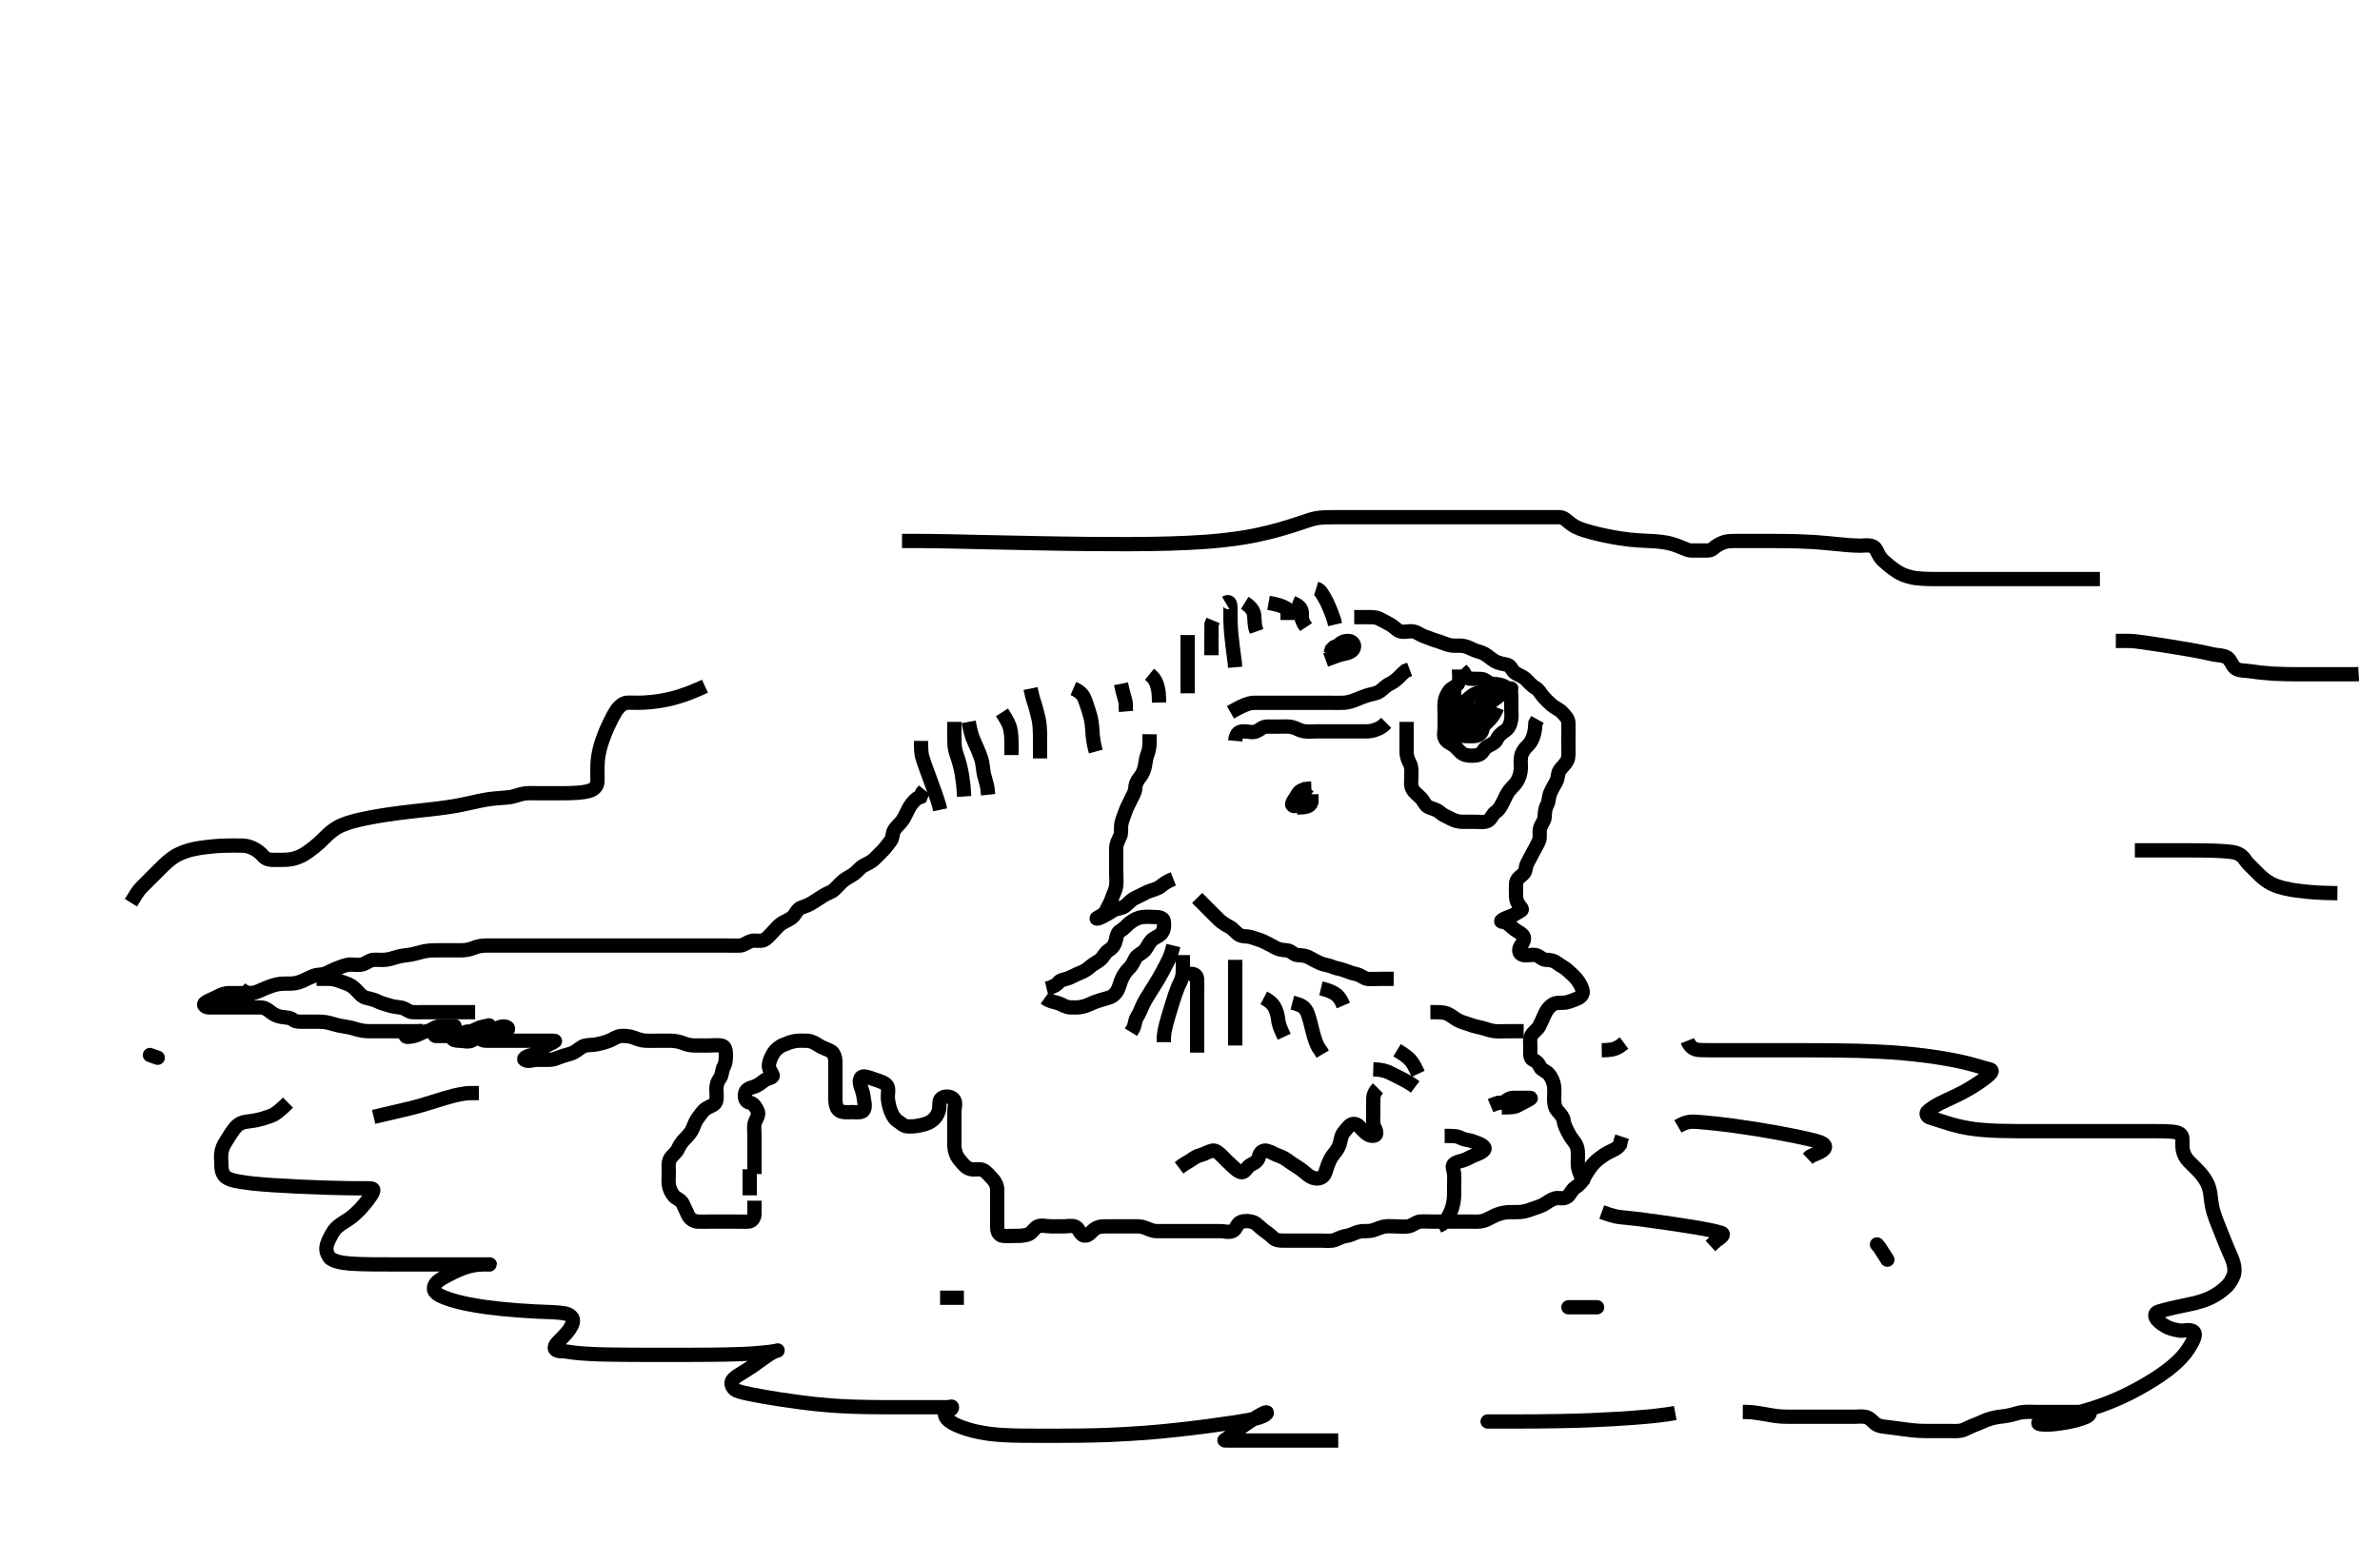 <svg width="500" height="324.324" xmlns="http://www.w3.org/2000/svg" xmlns:svg="http://www.w3.org/2000/svg" xmlns:xlink="http://www.w3.org/1999/xlink">
 <!-- Created with SVG-edit - http://svg-edit.googlecode.com/ -->
 <g display="inline" class="layer">
  <title>Layer 1</title>
  <path t="0,236,237,253,274,275,291,292,292,328,328,341,358,374,374,391,391,391,406,407,431,474,475,490,508,509,524,542,543,617,632,648,680,728,729,742,759,774,774,778,793,793,793,815,815,815,825,825,846,862,862,878,894,907,908,924,942,943,958,958,991,991,1009,1030,1030,1054,1078,1078,1092,1110,1126,1126,1142,1158,1198,1207,1208,1225,1225,1243,1243,1259,1259,1275,1275,1292,1292,1352,1377,1400,1400,1400,1415,1431,1431,1448,1459,1477,1492,1527,1543,1560,1560,1560,1577,1577,1593,1593,1611,1647,1663,1675,1676,1693,1736,1761,1776,1777,1793,1794,1888,1889,1927,2000,2011,2028,2184,2185,2200,2215,2215,2256,2256,2280,2303,2320,2320,2425,2445,2513,2513,2530,2530,2567,2568,2583,2599,2599,2623,2647,2647,2671,2671,2721,2721,2746,2763,2763,2781,2889,2889,2935,2985,2985,2998,3015,3048,3064,3120,3135,3136,3184,3184,3201,3202,3202,3221,3239,3272,3336,3337" d="M50.5,207.662C51.5,208.662 52.31,208.763 53.136,208.626C54.011,208.481 54.739,208.034 55.667,207.662C56.442,207.352 57.225,207.045 58.167,206.829C59.068,206.622 60,206.667 60.9,206.662C61.814,206.658 62.565,206.514 63.552,206.094C64.182,205.826 64.804,205.466 66,204.995C66.619,204.752 67.654,204.845 68.5,204.495C69.285,204.171 70.036,203.711 70.821,203.441C71.695,203.141 72.473,202.723 73.5,202.662C74.299,202.615 75.226,202.846 76.1,202.626C76.963,202.409 77.594,201.723 78.5,201.662C79.298,201.609 80.207,201.746 81.172,201.626C82.056,201.517 82.756,201.216 83.552,201.015C84.572,200.757 85.504,200.688 86.184,200.578C87.191,200.416 87.994,200.137 88.816,199.946C89.807,199.717 90.653,199.667 91.615,199.662C92.5,199.657 93.3,199.662 94.2,199.662C95.136,199.662 95.984,199.667 96.847,199.662C97.875,199.657 98.667,199.495 99.5,199.162C100.333,198.829 101.125,198.667 102.153,198.662C102.847,198.659 103.875,198.662 104.821,198.662C105.5,198.662 106.615,198.662 107.5,198.662C108.3,198.662 109.2,198.662 110.021,198.662C110.984,198.662 111.847,198.662 112.743,198.662C113.7,198.662 114.6,198.662 115.5,198.662C116.257,198.662 117.157,198.662 117.904,198.662C118.9,198.662 119.7,198.662 120.7,198.662C121.5,198.662 122.5,198.662 123.289,198.662C124.333,198.662 125.195,198.662 126.1,198.662C126.921,198.662 127.833,198.662 128.751,198.662C129.495,198.662 130.529,198.662 131.5,198.662C132.3,198.662 133.2,198.662 134.1,198.662C135,198.662 135.9,198.662 136.8,198.662C137.701,198.662 138.667,198.662 139.336,198.662C140.101,198.662 141.1,198.662 141.9,198.662C142.899,198.662 143.843,198.662 144.743,198.662C145.7,198.662 146.6,198.662 147.5,198.662C148.3,198.662 149.2,198.662 150.1,198.662C151.021,198.662 151.821,198.662 152.711,198.662C153.7,198.662 154.481,198.714 155.478,198.662C156.302,198.619 156.922,197.959 157.9,197.698C158.674,197.492 159.661,197.86 160.5,197.495C161.185,197.198 161.8,196.362 162.5,195.662C163,195.162 163.619,194.351 164.3,193.947C165.127,193.458 166.02,193.161 166.6,192.562C167.163,191.981 167.512,190.983 168.361,190.688C169.297,190.362 169.977,190.107 170.821,189.562C171.483,189.135 172.306,188.623 172.979,188.183C173.77,187.666 174.626,187.471 175.2,186.958C175.935,186.3 176.464,185.621 177.136,185.062C177.788,184.52 178.709,184.113 179.478,183.562C180.12,183.103 180.598,182.307 181.5,181.829C182.148,181.485 183.005,181.147 183.7,180.462C184.204,179.966 184.918,179.279 185.6,178.562C186.158,177.976 186.612,177.288 187.147,176.609C187.605,176.029 187.423,174.995 187.936,174.262C188.49,173.472 189.148,173.058 189.7,172.177C190.14,171.475 190.486,170.655 190.9,169.873C191.287,169.141 191.9,168.309 192.6,167.783L193.379,167.441L193.721,166.562L194.204,165.962" id="svg_1" stroke-width="3" stroke="#000" fill="none"/>
  <path t="22082,22303,22304,22360,22381,22399,22424,22449,22488,22488,22533,22550,22566,22584,22663,22683,22742,22824,22824,22879,22879,22901,22991,22992,23016,23016,23112,23112,23134,23150,23167,23167,23184,23185,23289,23289,23304,23304,23327,23335,23392,23416,23416,23423,23504,23519,23519,23543,23570,23640,23664,23664,23760,23785,23785,24040,24040,24052,24144,24191,24204,24288,24303,24303,24408,24447,24528,24528,24608,24672,24672,24689,24727,24776,24777,24880,24890,24934,24971,24971,24990,25056,25088,25106,25144,25145,25168,25191,25240,25256,25312,25312,25335,25440,25471,25523,25523,25541,25616,25641,25657,25960,26128,26128,26143,26464,26511,26736,26816,26817,26844,26912,26935,26967,27072,27072,27240,27277,27504,27504,27530,27530,27872,27872,27895,28320,28320,28350,28351,28448,28513,28656,28679,28703,28719,28776,28799,28800,29040,29040,29065,29082,29110,29110,29336,29337,29512,29544,29585,29608,29712,29712,29735,29736,29863,30056,30085,30111,30111,30136,30192,30219,30269,30269,30287,30384,30384,30415,30447,31224,31880,31984,32007,32072,32093,32141,32232,32279,32279,32279,32307,32326,32377,32392,32410,32472,32472,32494,32513,32513,32583,32752,32777,32856,32856,32856,32967,32995,32995,33010,33096,33097,33737,33737,33807,34480" d="M284.5,129.662C285.5,129.662 286.3,129.662 287.2,129.662C288.1,129.662 289.035,129.609 289.8,130.015C290.646,130.463 291.472,130.874 292.1,131.237C292.946,131.725 293.437,132.437 294.204,132.658C295.065,132.905 296.013,132.52 296.9,132.673C297.733,132.816 298.505,133.48 299.257,133.715C300.159,133.996 300.835,134.349 301.747,134.609C302.656,134.869 303.473,135.241 304.333,135.495C305.107,135.724 305.984,135.658 306.847,135.662C307.864,135.667 308.623,136.081 309.5,136.495C310.213,136.833 311.173,136.982 311.847,137.367C312.642,137.82 313.223,138.408 313.984,138.861C314.818,139.357 315.758,139.49 316.6,139.662C317.447,139.835 317.6,140.905 318.301,141.377C319.012,141.856 319.909,142.089 320.6,142.762C321.107,143.256 321.742,144.047 322.6,144.541C323.337,144.965 323.623,145.698 324.204,146.362C324.761,146.999 325.471,147.695 326.021,148.162C326.783,148.81 327.605,149.027 328.257,149.762C328.859,150.44 329.471,151.018 329.5,151.862C329.53,152.762 329.5,153.662 329.5,154.462C329.5,155.362 329.5,156.298 329.5,157.146C329.5,158.009 329.614,159.078 329.216,159.862C328.881,160.521 328.17,161.113 327.667,161.829C327.178,162.524 327.38,163.442 326.925,164.262C326.492,165.044 326.047,165.769 325.667,166.662C325.346,167.414 325.443,168.362 325,169.162C324.557,169.962 324.554,170.864 324.5,171.762C324.457,172.466 323.753,173.199 323.536,174.062C323.316,174.936 323.664,175.919 323.279,176.762C322.973,177.431 322.509,178.28 322.075,179.062C321.619,179.883 321.258,180.616 320.853,181.362C320.439,182.123 320.603,183.168 319.979,183.662C319.217,184.266 318.561,184.756 318.5,185.662C318.446,186.46 318.49,187.362 318.5,188.262C318.51,189.162 318.859,189.961 319.5,190.662C320.087,191.304 319.362,191.34 318.667,191.829C317.951,192.331 317.346,192.479 316.5,192.829C315.715,193.153 314.975,193.6 315.6,193.662C316.511,193.754 317.078,194.296 317.805,194.962C318.369,195.48 319.231,195.853 319.79,196.362C320.554,197.057 320.019,197.955 319.521,198.662C318.955,199.465 319.06,200.398 319.9,200.626C320.769,200.863 321.713,200.512 322.6,200.662C323.452,200.806 323.935,201.643 324.8,201.662C325.701,201.682 326.412,201.797 327.153,202.367C327.875,202.923 328.76,203.298 329.417,203.947C330.006,204.529 330.659,205.004 331.257,205.762C331.735,206.368 332.249,207.199 332.464,208.062C332.681,208.932 332.038,209.587 331.179,209.883C330.485,210.123 329.528,210.6 328.701,210.661C327.802,210.727 326.832,210.585 326.1,211.098C325.31,211.652 324.855,212.361 324.5,213.162C324.145,213.961 323.764,214.821 323.333,215.662C322.993,216.326 322.034,216.86 321.667,217.662C321.327,218.405 321.5,219.362 321.5,220.262C321.5,221.162 321.318,222.304 322.021,222.641C322.805,223.017 323.144,223.259 323.521,224.141C323.805,224.805 324.96,225.063 325.5,225.829C325.941,226.454 326.335,227.153 326.479,228.141C326.613,229.053 326.5,229.962 326.5,230.862C326.5,231.762 326.627,232.694 327.111,233.262C327.746,234.008 328.389,234.653 328.499,235.462C328.619,236.356 329.039,237.142 329.452,237.967C329.874,238.81 330.383,239.462 330.795,240.009C331.439,240.867 331.5,241.762 331.5,242.548C331.5,243.487 331.407,244.505 331.536,245.287C331.681,246.169 332.075,246.837 332.415,247.777L332.5,248.762" id="svg_3" stroke-width="3" stroke="#000" fill="none"/>
  <path t="37771,38328,38328,38448,38473,38491,38492,38704,38726,38726,38741,38758,39072,39094,39109,39126,39143,39182,39198,39264,39264,39279,39294,39312,39327,39344,39496,39535,39544,39584,39599,39615,39615,39688,39713,39736,39760,39783,39795,39832,39845,39861,40145,40162,40162,40179,40179,40179,40197,40197,40213,40214,40214,40230,40230,40230,40447,40448,40461,40479,40495,40496,40512,40590,40590,40638,42112,42112,42367,42367,42398,42417,43152,43192,43237,43237,43263,43287,43327,43343,43343,43355,43370,43388,43389,43584,43631,43669,43734,43789,43869,43869,44143,44247,44290,44290,44306,44323,44384,44408,44431,44512,44512,44527,44540,44559,44816,44841,44864,44876,44920,44944,44983,45008,45026,45063,45087,45368,45394,45394,45432,45432,45455,45456,45493,45511,45511,45530,45560,45560,45578,45594,45594,45896,45952,45983,46011,46088,46111,46160,46160,46312,46368,46383,46429,46455,46520,46551,46562,46583,46597,46613,46613,46640,46664,46712,46730,46791,46856,46920,47063,47098,47144,47182,47183,47376,47472,47632,47632,47736,48112,48168,48184,48207,48251,48268,48328,48351,48351,48367,48367,48384,48512,48512,48640,48640,48651,48667,48667,48685,48685,48685,48823,48823,48838,48870,48870,48987,49007,49007,49023,49104,49104,49119,49120,49136,49224,49224,49236,49432,49432,49536,49536,49553,49570,49880,49928,49951,50040,51296,51480,51536,51593,51593,51610,51640,51663,51678,51728,51778,51793,51831,51857,51877,51878,51928,51983,52176,52207,52207,52261,52278,52279,52303,52376,52399,52399,52488,52527,52527,52624,52648,52648,52672,52784,52832,52855,52895,53024,53063,53063,53119,53181,53197,53272,53303,53304,53416,53487,53535,53601,53705,53705,53824,54184,54248,54248,54266,58688,58760,58799,58800,59112,59240,59295,59296,59314,59330,59503" d="M53.5,208.662C52.5,208.662 51.7,208.662 50.8,208.662C49.864,208.662 49.016,208.658 48.153,208.662C47.136,208.667 46.352,209.03 45.7,209.378C44.853,209.831 43.973,210.117 43.205,210.609C42.52,211.049 43.021,211.652 43.9,211.662C44.8,211.673 45.7,211.662 46.6,211.662C47.5,211.662 48.3,211.662 49.2,211.662C50.1,211.662 51,211.662 51.9,211.662C52.8,211.662 53.7,211.662 54.6,211.662C55.5,211.662 56.112,212.019 56.785,212.578C57.454,213.134 58.267,213.508 59.1,213.651C59.987,213.804 60.917,213.752 61.525,214.237C62.15,214.735 63.1,214.662 64,214.662C64.9,214.662 65.8,214.662 66.7,214.662C67.6,214.662 68.32,214.697 69.269,214.946C70.026,215.145 70.811,215.415 71.815,215.578C72.685,215.72 73.7,215.884 74.311,216.087C75.185,216.379 76.183,216.599 77,216.641C77.815,216.683 78.813,216.662 79.653,216.662C80.615,216.662 81.6,216.662 82.5,216.662C83.3,216.662 84.136,216.662 85.153,216.662C85.847,216.662 86.875,216.662 87.821,216.662C88.603,216.662 88.464,216.494 87.7,216.748C86.928,217.004 85.195,216.775 85.213,217.662C85.22,217.99 86.516,217.835 87.299,217.577C88.072,217.322 88.809,216.798 89.7,216.661C90.616,216.52 91.154,215.852 92.1,215.673C93.005,215.501 93.984,215.662 94.675,215.662C95.734,215.662 95.765,215.48 94.9,215.698C94.037,215.915 93.254,216.462 92.5,216.829C91.736,217.2 90.972,217.657 91.6,217.662C92.5,217.67 93.3,217.662 94.2,217.662C95.1,217.662 96.013,217.804 96.9,217.651C97.733,217.508 98.526,216.9 99.2,216.609C100.042,216.247 100.809,215.798 101.7,215.661C102.615,215.52 103.181,215.267 102.3,215.577C101.541,215.844 100.893,216.145 100.215,216.577C99.44,217.07 98.268,216.418 97.584,216.946C96.957,217.431 96.188,217.396 95.4,217.883C94.668,218.337 95.473,218.661 96.505,218.662C97.249,218.663 98.485,219.035 99.212,218.577C99.953,218.11 100.501,217.699 101.3,217.662C102.218,217.619 102.823,216.764 103.521,216.683C104.472,216.573 105.544,216.852 106.3,216.577C107.124,216.277 106.697,215.645 105.8,215.662C104.899,215.679 104.154,216.19 103.3,216.578C102.537,216.925 101.645,217.065 100.936,217.688C100.391,218.167 101.301,218.661 102.2,218.662C103.1,218.663 104,218.662 104.9,218.662C105.8,218.662 106.7,218.662 107.6,218.662C108.5,218.662 109.3,218.662 110.2,218.662C111.1,218.662 112,218.662 112.9,218.662C113.8,218.662 114.7,218.662 115.6,218.662C116.5,218.662 116.992,218.596 116.2,219.015C115.354,219.463 114.646,219.671 113.9,220.273C113.246,220.8 112.512,221.56 111.8,221.658C110.907,221.78 109.785,222.352 110.209,222.658C110.932,223.179 112,222.662 112.9,222.662C113.8,222.662 114.701,222.711 115.6,222.662C116.389,222.619 117.135,222.263 118.016,221.946C118.86,221.642 119.838,221.476 120.5,221.141C121.358,220.707 122.025,219.924 122.9,219.698C123.679,219.497 124.56,219.596 125.552,219.377C126.179,219.238 127.162,219.011 128,218.662C128.815,218.323 129.594,217.723 130.5,217.662C131.298,217.609 132.27,217.683 133.153,218.015C133.859,218.281 134.746,218.634 135.667,218.662C136.5,218.688 137.478,218.662 138.299,218.662C139.136,218.662 140.153,218.659 140.847,218.662C141.875,218.667 142.819,218.89 143.5,219.162C144.475,219.551 145.195,219.66 146.1,219.662C147,219.664 147.9,219.662 148.8,219.662C149.7,219.662 150.607,219.551 151.5,219.662C152.399,219.774 152.5,220.762 152.5,221.662C152.5,222.462 152.465,223.374 152.075,224.062C151.611,224.878 151.744,225.894 151.216,226.578C150.731,227.206 150.5,227.962 150.5,228.862C150.5,229.762 150.682,230.703 150.415,231.462C150.147,232.223 149.005,232.458 148.301,232.947C147.517,233.493 147.213,234.15 146.621,234.884C146.1,235.53 145.855,236.363 145.5,237.162C145.145,237.963 144.499,238.661 143.9,239.262C143.203,239.961 142.744,240.691 142.447,241.362C142.072,242.21 141.169,242.77 140.785,243.462C140.328,244.287 140.5,245.262 140.5,246.162C140.5,247.062 140.409,247.967 140.501,248.862C140.585,249.675 140.949,250.48 141.525,251.226C141.981,251.816 143,252.033 143.416,252.862C143.842,253.712 144.111,254.378 144.525,255.262C144.903,256.068 145.697,256.619 146.6,256.662C147.499,256.705 148.3,256.662 149.2,256.662C150.021,256.662 150.984,256.662 151.675,256.662C152.743,256.662 153.7,256.662 154.6,256.662C155.5,256.662 156.301,256.7 157.2,256.662C158.066,256.626 158.464,255.801 158.499,255.145L158.5,254.073L158.5,253.162L158.5,252.262" id="svg_4" stroke-width="3" stroke="#000" fill="none"/>
  <path t="64186,64324,64340,64340,64360,64360,64377,64377,64377,64377,64394,64447,64447,64649,64662,64678,64696,64719,64792,64812,64812,64829,64847,64847,64863,64863,64928,64928,64946,65048,65096,65112,65130,65130,65130,65146,65146,65146,65162,65256,65256,65256,65280,65280,65296,65296,65296,65392,65413,65429,65447,65519,65520,65530,65550,65551,65597,65597,65615,65615,65638,65638,65704,65714,65714,65730,65731,65749,65749,65816,65816,65831,65848,65865,65865,65866,65881,65881,65882,65998,66015,66168,66168,66168,66168,66168,66182,66182,66199,66216,66216,66216,66232,66233,66233,66287,66311,66333,66349,66402,66416,66416,66433,66433,66433,66434,66450,66450,66450,66486,66632,66649,66744,66744,66767,66791,66792,66802,66802,66818,66819,66834,66835,66850,66866,66867,66867,66883,66884,66884,66918,66918,67079,67101,67117,67159,67159,67184,67215,67216,67343,67367,67368,67384,67384,67385,67401,67402,67402,67452,67600,67848,67869,67870,67886,67886,68088,68089,68089,68111,68112,68135,68224,68239,68255,68287,68288,68288,68319,68320,68343,68343,68456,68487,68505,68522,68522,68539,68555,68556,68575,68575,68590,68605,68605,68622,68639,68640,68640,68719,68720,68784,68805,68823,68840,68840,68855,68856,68856,68976,68976,68976,68991,69006,69120,69120,69141,69156,69156,69232,69944,69959,70064,70087,70109,70127,70128,70143,70143,70159,70160,70160,70887,70909,70926,70927,70976,70976,71023,71023,71030,71061,71078,71079,71079,71079,71095,71118,71119,71159,71179,71196,71196,71213,71214,71228,71229,71287,71288,71311,71329,71330,71345,71346,71362,71383,71399,71413,71414,71430,71430,71445,71446,71462,71463,71463,71479,71480,71480,71480,71503,71503,71529,71547,71548,71548,71562,71563,71580,71581,71581,71597,71598,71598,71613,71613,71631,71631,71648,71648,71649,71663,71664,71743,71764,71849,71849,72121,72122,72149,72149,72182,72182,72183,72200,72200,72297,72297,72298,72316,72317,72334,72352,72352,72383" d="M158.5,246.662C158.5,245.641 158.5,244.684 158.5,243.778C158.5,242.996 158.5,242.143 158.5,241.02C158.5,240.361 158.5,239.349 158.5,238.715C158.5,237.534 158.326,236.624 158.585,235.862C158.887,234.974 159.573,234.212 159.147,233.362C158.767,232.603 158.333,231.829 157.5,231.662C156.667,231.495 156.404,230.769 156.511,229.847C156.622,228.888 157.481,228.612 158.267,228.377C159.226,228.09 159.875,227.531 160.544,227.019C161.208,226.51 162.646,226.49 162.279,225.783C161.908,225.07 161.435,224.49 161.542,223.62C161.622,222.968 162.031,221.957 162.521,221.204C162.983,220.493 163.751,219.839 164.667,219.495C165.339,219.244 166.087,218.871 167.105,218.719C167.731,218.626 168.922,218.643 169.704,218.673C170.434,218.701 171.318,219.195 172.021,219.662C172.733,220.136 173.665,220.386 174.5,220.829C175.134,221.166 175.482,222.072 175.5,222.984C175.518,223.873 175.5,224.862 175.5,225.641C175.5,226.641 175.5,227.415 175.5,228.315C175.5,229.178 175.483,230.162 175.5,230.983C175.518,231.837 175.658,232.941 176.387,233.375C177.077,233.787 178.101,233.661 179.095,233.662C179.843,233.663 181.108,233.872 181.464,233.205C181.877,232.431 181.529,231.398 181.443,230.61C181.33,229.577 181.037,228.922 180.784,228.149C180.473,227.197 180.625,226.099 181.5,226.162C182.219,226.214 183.057,226.546 183.948,226.858C184.386,227.012 185.989,227.458 186.375,228.141C186.786,228.868 186.467,229.83 186.521,230.704C186.561,231.351 186.758,232.354 187.021,233.141C187.275,233.902 187.833,235.076 188.6,235.541C189.327,235.982 189.782,236.62 190.7,236.662C191.6,236.704 192.378,236.636 193.264,236.44C194.184,236.237 194.863,236.052 195.448,235.69C196.531,235.019 196.97,234.181 197.211,233.43C197.51,232.496 197.107,231.28 197.787,230.748C198.483,230.202 199.736,230.285 200.329,230.949C200.927,231.617 200.5,232.662 200.5,233.641C200.5,234.415 200.5,235.319 200.5,236.067C200.5,237.061 200.5,238.005 200.5,238.914C200.5,239.995 200.446,240.68 200.572,241.447C200.747,242.513 201.177,243.227 201.685,243.815C202.433,244.682 202.889,245.325 203.8,245.605C204.662,245.87 205.661,245.464 206.5,245.829C207.185,246.126 207.811,246.951 208.5,247.662C209.073,248.253 209.482,249.072 209.5,249.984C209.514,250.704 209.5,251.829 209.5,252.615C209.5,253.437 209.5,254.495 209.5,255.201C209.5,256 209.499,257.026 209.5,257.962C209.501,258.861 209.937,259.592 210.721,259.651C211.697,259.726 212.5,259.669 213.5,259.662C214.3,259.657 215.131,259.672 216.091,259.305C216.816,259.027 217.26,258.012 218.021,257.683C218.828,257.334 219.809,257.662 220.833,257.662C221.505,257.662 222.249,257.662 223.357,257.662C224.248,257.662 225.221,257.409 225.931,257.748C226.72,258.124 226.905,259.47 227.8,259.6C228.718,259.734 229.226,258.772 229.911,258.273C230.746,257.664 231.5,257.673 232.478,257.662C233.299,257.653 234.257,257.662 235.153,257.662C236.016,257.662 236.885,257.657 237.833,257.662C238.751,257.668 239.538,257.574 240.529,257.946C241.236,258.211 242.1,258.657 243,258.662C243.9,258.668 244.704,258.662 245.556,258.662C246.553,258.662 247.187,258.662 248.199,258.662C249.167,258.662 249.981,258.662 250.834,258.662C251.864,258.662 252.8,258.662 253.6,258.662C254.385,258.662 255.325,258.662 256.333,258.662C257.195,258.662 258.178,259.003 258.979,258.641C259.712,258.311 259.829,257.064 260.7,256.748C261.55,256.439 262.539,256.511 263.257,256.776C264.062,257.074 264.487,257.726 265.5,258.495C266.073,258.93 266.771,259.371 267.439,260.051C268.029,260.654 268.985,260.662 269.711,260.662C270.7,260.662 271.479,260.662 272.478,260.662C273.299,260.662 274.2,260.662 275.062,260.662C276,260.662 276.858,260.662 277.5,260.662C278.448,260.662 279.68,260.833 280.5,260.495C281.171,260.219 282.007,259.77 282.911,259.651C283.837,259.529 284.465,259.053 285.479,258.784C286.235,258.583 287.163,258.715 287.905,258.605C288.913,258.455 289.629,257.968 290.615,257.748C291.483,257.554 292.257,257.662 293.153,257.662C294.016,257.662 294.992,257.808 295.9,257.651C296.733,257.508 297.487,256.75 298.257,256.667C299.152,256.57 299.905,256.662 300.901,256.662C301.736,256.662 302.667,256.662 303.457,256.662C304.311,256.662 305.5,256.662 306.396,256.662C306.979,256.662 307.815,256.662 309.038,256.662C309.838,256.662 310.769,256.752 311.667,256.495C312.36,256.297 313.088,255.833 314.104,255.367C314.728,255.081 315.663,254.797 316.453,254.719C317.272,254.639 318.334,254.698 319.264,254.651C320.101,254.609 320.896,254.371 321.664,254.087C322.614,253.736 323.484,253.521 324.268,253.094C325.015,252.688 325.678,252.091 326.69,251.776C327.36,251.569 328.49,252.028 329.257,251.441C329.956,250.906 330.125,250.03 330.983,249.462C331.623,249.038 332.37,248.343 332.668,247.691C333.039,246.88 333.503,246.15 334.017,245.43C334.598,244.617 335.14,244.021 336.043,243.341C336.495,243 337.213,242.455 338.167,241.995C338.933,241.626 339.796,241.3 340.333,240.495L340.5,239.683L340.785,238.83" id="svg_5" stroke-width="3" stroke="#000" fill="none"/>
  <path t="75402,75454,75487,75487,75508,75508,75508,75508,75508,75509,75509,75526,75526,75526,75526,75541,75542" d="M193.5,155.662C193.5,157.462 193.542,158.314 193.756,159.059C193.979,159.835 194.352,160.853 194.562,161.44C194.785,162.061 195.02,162.704 195.499,164.008C195.733,164.645 196.17,165.828 196.528,166.833C196.683,167.267 197.043,168.337 197.333,169.329L197.5,170.141" id="svg_6" stroke-width="3" stroke="#000" fill="none"/>
  <path t="78905,78980,78980,78980,78999,78999,78999,79014,79014,79014,79014,79014,79034,79034,79034,79034" d="M200.5,151.662C200.501,155.261 200.471,156.147 200.585,156.977C200.725,157.991 201.039,158.698 201.301,159.517C201.622,160.52 201.805,161.327 201.979,162.204C202.069,162.657 202.215,163.581 202.379,164.94L202.447,165.796L202.5,166.6L202.553,167.343" id="svg_8" stroke-width="3" stroke="#000" fill="none"/>
  <path t="79865,79951,79951,79951,79968,79968,79968,79968,79987,79987,79989,79989,80006,80006,80020,80020,80020,80020" d="M203.5,151.662C203.862,153.681 204.136,154.524 204.387,155.15C204.803,156.191 205.157,156.911 205.479,157.662C205.799,158.406 206.194,159.489 206.331,160.175C206.517,161.114 206.529,161.988 206.784,162.978C206.963,163.673 207.333,164.829 207.447,165.615L207.5,166.162L207.584,166.978" id="svg_9" stroke-width="3" stroke="#000" fill="none"/>
  <path t="80681,80770,80770,80770,80787,80787,80787,80816,80816,80839" d="M210.5,149.662C211.796,151.677 212.09,152.477 212.215,153.065C212.467,154.251 212.479,155.141 212.495,155.705L212.5,156.975L212.5,157.62L212.5,158.641" id="svg_10" stroke-width="3" stroke="#000" fill="none"/>
  <path t="81201,81324,81341,81342,81356,81356,81356,81373,81374,81374,81374,81390,81391,81391,81408,81408" d="M216.5,144.662C217,147.141 217.432,147.975 217.584,148.633C217.828,149.687 218.095,150.515 218.216,151.15C218.412,152.178 218.459,152.914 218.489,154.037C218.509,154.778 218.5,155.84 218.5,156.496L218.5,157.38L218.5,158.519L218.5,159.353" id="svg_11" stroke-width="3" stroke="#000" fill="none"/>
  <path t="81769,81857,81874,81875,81875,81891,81891,81891,81891,81909,81909,81909,81909,81925,81925,81925,81926" d="M225.5,144.662C227.1,145.345 227.615,146.199 227.9,146.934C228.111,147.479 228.507,148.66 228.699,149.263C228.99,150.18 229.196,150.811 229.379,152.184C229.476,152.912 229.487,153.663 229.553,154.41C229.648,155.497 229.853,156.496 230,157.1L230.216,157.89" id="svg_12" stroke-width="3" stroke="#000" fill="none"/>
  <path t="82361,82464,82477,82492,82509,82509" d="M235.5,143.662C236,146.141 236.443,146.962 236.5,147.862L236.5,148.762L236.557,149.476" id="svg_13" stroke-width="3" stroke="#000" fill="none"/>
  <path t="83152,83244,83279,83279,83296,83296,83296,83296" d="M241.5,141.662C242.584,142.549 242.909,143.311 243.147,144.181C243.451,145.287 243.443,145.963 243.479,146.641L243.499,147.609" id="svg_14" stroke-width="3" stroke="#000" fill="none"/>
  <path t="84033,84264,84296,84417,84417,84432,84569,84582,84599,84599,84616,84648,84648,84648" d="M249.5,145.662C249.5,143.962 249.5,143.026 249.5,142.178C249.5,141.315 249.5,140.298 249.5,139.462C249.5,138.562 249.5,137.662 249.5,136.862C249.5,135.99 249.5,134.894 249.5,134.162L249.5,133.43" id="svg_15" stroke-width="3" stroke="#000" fill="none"/>
  <path t="85193,85300,85300,85320,85320,85320,85335,85384" d="M254.5,137.662C254.5,135.652 254.5,134.877 254.5,133.829C254.5,132.909 254.5,132.149 254.521,131.183L254.857,130.367" id="svg_16" stroke-width="3" stroke="#000" fill="none"/>
  <path t="86593,86703,86703,86703,86736,86737,86737,86737,86737,86755,86755,86755,86755,86755,86755,86755,86772,86772" d="M257.5,126.662C258.333,126.162 258.474,126.98 258.489,127.53C258.525,128.828 258.494,129.552 258.511,130.33C258.528,131.181 258.575,132.12 258.667,133.162C258.716,133.726 258.851,134.907 258.925,135.506C258.999,136.1 259.147,137.233 259.216,137.754L259.415,139.35L259.489,140.198" id="svg_17" stroke-width="3" stroke="#000" fill="none"/>
  <path t="87273,87359,87373,87373,87389,87390,87407,87407" d="M261.5,126.662C262.889,127.523 263.405,128.485 263.489,129.287C263.579,130.143 263.536,130.873 263.721,131.862L264,132.662" id="svg_18" stroke-width="3" stroke="#000" fill="none"/>
  <path t="87729,87840,87840,87858,87859,87875,87876" d="M266.5,126.662C268.501,127.019 269.213,127.273 270.135,127.762L270.487,128.419L270.5,129.319L270.5,130.263" id="svg_19" stroke-width="3" stroke="#000" fill="none"/>
  <path t="88272,88358,88375,88375,88393,88409,88456" d="M271.5,126.662C273.491,127.424 273.5,128.315 273.5,129.178L273.521,130.141L273.853,130.962L274.379,131.762" id="svg_20" stroke-width="3" stroke="#000" fill="none"/>
  <path t="88793,88843,88877,88877,88894,88894,88895,88895,88895,88910,88911" d="M276.5,123.662C277.416,123.947 277.745,124.748 278.147,125.406C278.699,126.31 278.992,126.994 279.315,127.763C279.648,128.557 279.931,129.326 280.257,130.276L280.479,131.22" id="svg_21" stroke-width="3" stroke="#000" fill="none"/>
  <path t="90802,91013,91013,91045,91084,91128,91151,91184,91202,91202,91217,91313,91334,91360,91417,91434,91452,91452,91468,91496,91496,91518,91609,91610,91697,91717,91735,91735,91760,91785,91785,91809,91832,91852,91977,91977,92004,92057,92057,92072,92086,92104,92104,92119,92226,92226,92289,92303,92361,92376,92387,92403,92420,92570,92570,92689,92712,92712,92721,92737,93145" d="M306.5,140.662C306.5,141.662 306.709,142.501 306.443,143.362C306.175,144.228 305.042,144.44 304.525,145.098C304.016,145.746 303.585,146.65 303.501,147.462C303.409,148.357 303.5,149.262 303.5,150.162C303.5,151.062 303.5,151.962 303.5,152.863C303.5,153.829 303.112,154.684 303.785,155.493C304.363,156.188 305.201,156.366 305.8,156.962C306.501,157.661 307.034,158.403 307.9,158.626C308.777,158.852 309.681,158.795 310.479,158.641C311.433,158.458 311.688,157.343 312.301,156.947C313.108,156.427 314.064,156.186 314.447,155.362C314.804,154.596 315.372,154.078 316.1,153.601C316.895,153.08 317.279,152.344 317.464,151.298C317.61,150.474 317.5,149.562 317.5,148.777C317.5,147.837 317.514,146.829 317.5,146.073C317.482,145.098 316.873,144.668 316.1,144.237C315.281,143.78 314.396,143.751 313.5,143.662C312.654,143.578 312.063,142.733 311.315,142.673C310.388,142.599 309.5,142.662 308.7,142.577L307.936,142.052L307.525,141.273L306.961,140.673" id="svg_22" stroke-width="3" stroke="#000" fill="none"/>
  <path t="93649,93855,93890,93890,93913,93913,94096,94097,94241,94258,94274,94292,94293,94308,94308,94593,94658,94705,94728,94742,94760,94776,94793,94794,94865,94953,95000,95016,95045,95297,95448,95480,95494,95512,95512,95528,95544,95544,95809,95828,95845,95846,95864,95864,95878,95879,95879,95896,95896,95913,95913,95913,96193,96256,96279,96280,96320,96329,96346,96375,96375,96397,96473,96497,96536,96577,96577,96598,96599,96817,96880,96897,96920,96976,96999,97000,97015,97049,97083,97100,97116,97177,97177,97327,97425,97456" d="M314.5,148.662C313.889,150.262 313.195,150.967 312.743,151.419C312.016,152.146 311.504,152.666 310.667,153.495C310.139,154.018 309.062,154.947 308.585,154.377C307.995,153.671 308.5,152.495 308.5,151.837C308.5,150.829 309.434,149.033 308.5,149.033C307.671,149.033 308.993,151.16 308.279,151.541C307.609,151.897 307.5,150.462 307.5,149.562C307.5,148.662 307.418,147.714 308.111,147.098C308.768,146.513 309.437,145.887 310.204,145.667C311.065,145.419 312.061,145.35 312.889,145.673C313.601,145.95 313.168,146.986 312.5,147.662C311.921,148.248 310.995,148.518 310.4,149.105C309.763,149.734 308.173,150.729 308.833,151.329C309.531,151.963 309.984,150.146 310.703,149.461C311.301,148.891 312.041,148.338 312.751,147.837C313.248,147.486 314.163,146.824 314.839,146.298C315.662,145.657 316.3,145.212 317.016,144.947C317.99,144.588 317.399,144.614 316.5,144.662C315.697,144.705 314.962,145.407 314.1,145.626C313.227,145.848 312.233,145.747 311.785,146.464C311.286,147.262 311.5,148.262 311.5,149.162C311.5,149.967 311.5,150.983 311.5,151.662C311.5,152.641 311.588,153.615 310.889,154.226C310.224,154.809 309.2,154.662 308.3,154.662C307.4,154.662 306.356,154.631 305.857,153.958C305.343,153.263 305.5,152.262 305.5,151.362C305.5,150.462 305.5,149.562 305.5,148.662C305.5,147.862 305.5,146.962 305.5,146.062L305.5,145.162" id="svg_23" stroke-width="3" stroke="#000" fill="none"/>
  <path t="98618,98840,98868,98886,99233,99233,99689,99728,99729,99744,99832,99832,100233" d="M275.5,165.662C273.8,165.719 272.948,166.143 272.553,166.962C272.135,167.828 270.934,168.975 271.721,169.319C272.544,169.678 272.553,167.962 273.021,167.162L273.7,166.462L274.2,165.962L274.9,165.262" id="svg_24" stroke-width="3" stroke="#000" fill="none"/>
  <path t="100767,101145,101176,101279,101279,101279,101449,101528,101585,101594,101594,101612,101661,101745,101745,101760" d="M278.5,138.662C280.1,138.087 280.929,137.72 281.833,137.495C282.507,137.329 283.672,137.217 284.244,136.462C284.809,135.717 284.285,134.711 283.333,134.662C282.522,134.621 281.669,134.946 281.143,135.609L280.301,135.947L279.785,136.464L279.504,137.362" id="svg_25" stroke-width="3" stroke="#000" fill="none"/>
  <path t="102721,102977,103072,103312,103727,103727" d="M272.5,169.662C274.315,169.651 275.257,169.441 275.5,168.562L275.5,167.662L275.5,166.862" id="svg_26" stroke-width="3" stroke="#000" fill="none"/>
  <path t="104649,104751,104783,104783,104803,104819,104836,104886,104902,104921,104921,104966,104966,104986,105003,105004,105052,105052,105079,105086,105102,105127,105127,105240,105241,105256,105271,105288,105304,105304,105321,105425,105520,105521,105538,105626,105626,105937,105937" d="M259.5,155.662C259.667,153.829 260.5,153.662 261.3,153.662C262.2,153.662 263.179,154.005 263.979,153.641C264.752,153.29 265.262,152.664 266.157,152.662C266.905,152.66 267.899,152.662 268.664,152.662C269.743,152.662 270.616,152.569 271.385,152.748C272.359,152.973 272.991,153.497 273.979,153.641C274.891,153.774 275.805,153.662 276.667,153.662C277.5,153.662 278.478,153.662 279.299,153.662C280.2,153.662 281.1,153.662 282.021,153.662C282.821,153.662 283.675,153.662 284.615,153.662C285.6,153.662 286.5,153.679 287.3,153.662C288.137,153.644 288.984,153.377 289.847,152.958L290.613,152.462L291.213,151.862" id="svg_27" stroke-width="3" stroke="#000" fill="none"/>
  <path t="107018,107075,107120,107143,107144,107159,107160,107160,107176,107176,107176,107224,107304,107326,107326,107344,107344,107344,107400,107401,107401,107401,107416,107416,107427,107428,107444,107444,107496,107496,107496,107511,107511,107544,107560,107560,107633,107673,107694,107694,107777,107777,107796" d="M258.5,149.662C261.828,147.734 262.8,147.662 263.704,147.662C264.371,147.662 265.264,147.662 266.187,147.662C266.86,147.662 268.167,147.662 268.981,147.662C269.834,147.662 270.743,147.662 271.7,147.662C272.6,147.662 273.314,147.662 274.272,147.662C275.062,147.662 275.988,147.662 277.021,147.662C277.744,147.662 278.458,147.662 279.445,147.662C280.445,147.662 281.383,147.703 282.336,147.651C283.104,147.61 284.106,147.31 284.736,147.052C285.669,146.669 286.442,146.349 287.239,146.098C288.16,145.808 289.147,145.752 289.9,145.226C290.575,144.755 291.093,144.084 292,143.662C292.794,143.293 293.5,142.662 294,142.162L294.7,141.464L295.3,140.947L296.136,140.637" id="svg_28" stroke-width="3" stroke="#000" fill="none"/>
  <path t="108481,108553,108579,108579,108599,108599,108613,108631,108648,108648,108664,108682,108696,108714,108732,108781,108781,108797,108815,108815,108830,108864,108864,108888,108904,108904,108914,108931,108946,109097,109097,109116,109132,109182,109182,109200,109225,109225,109248,109305,109315,109333,109349,109350,109366,109425,109449,109450,109505,109505,109520,109534,109548,109548,109565,109616,109616,109631,109664,109664,109664,109848,109849,109866,109883" d="M295.5,151.662C295.5,153.487 295.5,154.495 295.5,155.287C295.5,156.315 295.498,157.009 295.5,158.026C295.502,158.962 295.826,159.699 296.216,160.462C296.601,161.215 296.5,162.162 296.5,163.062C296.5,163.962 296.311,164.931 296.721,165.762C297.063,166.453 297.909,167.053 298.5,167.662C299.073,168.253 299.437,169.299 300.21,169.609C300.97,169.915 301.865,170.098 302.6,170.762C303.2,171.304 304.032,171.597 304.8,172.015C305.641,172.472 306.5,172.662 307.3,172.662C308.2,172.662 309.021,172.662 309.984,172.662C310.847,172.662 311.825,172.866 312.6,172.441C313.341,172.034 313.549,171.014 314.204,170.609C314.975,170.135 315.331,169.31 315.784,168.462C316.133,167.81 316.461,166.901 317.021,166.162C317.525,165.497 318.243,164.932 318.699,164.178C319.103,163.51 319.457,162.55 319.5,161.562C319.539,160.663 319.399,159.852 319.536,159.026C319.681,158.155 320.193,157.36 320.9,156.702C321.491,156.152 321.919,155.385 322.143,154.663C322.458,153.645 322.499,152.865 322.557,151.962L323,151.162" id="svg_29" stroke-width="3" stroke="#000" fill="none"/>
  <path t="112274,112880,112905,112944,112959,112959,112959,112984,112984,113058,113058,113092,113092,113108,113126,113127,113143,113143,113456,113456,113496,113512,113527,113527,113543,113558,113576,113576,113593,113594,113610,113631,113656,113676,113695,113695,113712,113712,113736,113761,113778,113857,113879,113879,113904,113904,113927,113927,113943,113960,113961,113976,114016,114032,114045,114046,114063,114110,114144,114144,114161,114178,114521,114521,114552,114552,114568,114577,114595" d="M246.5,184.662C244.417,185.464 244.036,186.253 243.196,186.609C242.226,187.021 241.477,187.179 240.899,187.464C239.897,187.956 239.096,188.354 238.3,188.762C237.537,189.154 236.92,189.928 236.332,190.377C235.617,190.923 234.51,190.865 233.875,191.273C232.998,191.837 232.483,192.169 231.5,192.662C230.735,193.046 229.908,193.146 230.7,192.746C231.548,192.318 232.116,191.946 232.525,191.062C232.901,190.251 233.343,189.552 233.584,188.777C233.881,187.822 234.335,187.171 234.479,186.183C234.612,185.272 234.5,184.362 234.5,183.461C234.5,182.495 234.5,181.837 234.5,180.829C234.5,179.967 234.495,179.062 234.5,178.162C234.505,177.262 234.95,176.554 235.333,175.662C235.639,174.951 235.447,173.999 235.557,173.258C235.707,172.249 236.108,171.509 236.416,170.548C236.697,169.671 237.147,168.962 237.5,168.162C237.853,167.362 238.439,166.568 238.5,165.662C238.554,164.864 238.745,164.224 239.333,163.495C239.897,162.797 240.256,162.123 240.479,161.162C240.686,160.275 240.724,159.342 241,158.662C241.337,157.83 241.495,156.967 241.5,156.062L241.5,155.162L241.511,154.262" id="svg_30" stroke-width="3" stroke="#000" fill="none"/>
  <path t="115960,116166,116200,116200,116200,116241,116241,116241,116264,116264,116284,116300,116317,116318,116369,116384,116384,116400,116416,116417,116435,116455,116466,116487,116487,116500,116533,116552,116570,116571,116584,116602,116651,116651,116668,116668,116685,116704,116704,116719,116720,116735,116752,116769,116841,116841,116856,116867,116953,116970,116993,117247" d="M251.5,188.662C253.021,190.183 253.667,190.829 254.336,191.498C254.905,192.067 255.493,192.67 256.095,193.253C256.657,193.797 257.648,194.416 258.299,194.745C259.155,195.178 259.697,196.128 260.5,196.495C261.243,196.836 262.151,196.65 262.984,196.946C263.69,197.197 264.795,197.481 265.6,197.883C266.258,198.212 267.123,198.644 267.9,199.087C268.624,199.501 269.501,199.625 270.3,199.662C271.218,199.705 271.715,200.601 272.6,200.662C273.498,200.724 274.29,200.765 275,201.162C275.888,201.659 276.645,202.051 277.385,202.378C278.277,202.772 279.023,202.73 280,203.162C280.827,203.528 281.547,203.512 282.478,203.883C283.253,204.192 284.12,204.492 285,204.683C285.846,204.867 286.592,205.6 287.3,205.661C288.197,205.738 289.1,205.662 290,205.662L290.9,205.662L291.8,205.662L292.791,205.662" id="svg_31" stroke-width="3" stroke="#000" fill="none"/>
  <path t="119280,119407,119439,119459,119459,119476,119476,119492,119508,119508,119526,119526,119616,119616,119664,119664,119729,119743,119792,119810,119810,119827,120298" d="M300.5,212.662C302.3,212.662 303.158,212.634 303.984,212.947C304.698,213.219 305.565,213.935 306.195,214.305C306.971,214.76 307.977,214.964 308.675,215.237C309.608,215.602 310.474,215.73 311.268,215.946C312.004,216.147 313.158,216.558 313.958,216.641C314.796,216.728 315.7,216.662 316.6,216.662C317.5,216.662 318.3,216.662 319.2,216.662L320.1,216.662" id="svg_32" stroke-width="3" stroke="#000" fill="none"/>
  <path t="121231,121345,121345,121432,121432,121432,121432" d="M293.5,220.662C295.875,222.094 296.384,222.718 296.983,223.714L297.315,224.338L297.639,224.986L297.931,225.61" id="svg_33" stroke-width="3" stroke="#000" fill="none"/>
  <path t="122043,122116,122132,122132,122148,122148,122148,122184,122184,122241,122241" d="M288.5,224.662C290.257,224.719 291.162,225.01 291.905,225.367C292.705,225.752 293.5,226.162 294.1,226.462C295.096,226.961 295.843,227.362 296.615,227.861L297.299,228.377" id="svg_34" stroke-width="3" stroke="#000" fill="none"/>
  <path t="123370,124001,124001,124034,124072,124545,124617,124639,124657,124905,124905,124922,125009,125025,125025,125353,125353,125353,125390,125390,125406,125406,125423,125423,125441,125473,125492,125512,125528,125560,125560,125761,125809,125809,125826,125826,125844,125844,125844,125861,125861,125880,125881,125896,125896,125921,125921,126209,126243,126243,126260,126279,126295,126295,126320,126665,126677,126694,126694,126710,126710,126711,126810,126810,126881,126904,126905,126929,126945,126945,126963,126963,126979,126979,126996,126996" d="M289.5,228.662C288.5,229.662 288.5,230.462 288.5,231.362C288.5,232.262 288.5,233.162 288.5,234.062C288.5,234.962 288.336,235.919 288.721,236.762C289.027,237.431 289.497,238.468 288.639,238.615C287.673,238.782 286.995,238.126 286.333,237.495C285.67,236.863 285.19,236.014 284.253,236.138C283.5,236.238 282.825,237.291 282.361,237.837C281.704,238.609 281.698,239.496 281.443,240.362C281.185,241.239 280.611,242.003 280.075,242.637C279.553,243.253 279.199,244.139 278.925,244.837C278.561,245.768 278.452,246.79 277.853,247.226C277.119,247.761 276.234,247.705 275.3,247.219C274.651,246.882 274.134,246.264 273.101,245.548C272.538,245.157 271.67,244.658 271,244.162C270.183,243.557 269.525,243.118 268.667,242.829C267.824,242.544 267.157,242.062 266.179,241.784C265.389,241.56 264.664,242.111 264.496,242.962C264.313,243.886 263.664,244.297 262.8,244.715C261.982,245.111 261.633,246.26 260.929,246.29C260.219,246.32 259.288,245.355 258.711,244.837C258.145,244.328 257.386,243.546 256.805,242.967C256.201,242.366 255.381,241.583 254.7,241.749C253.76,241.978 253.001,242.506 252.153,242.715C251.23,242.942 250.616,243.464 249.847,243.962L249.153,244.362L248.385,244.861L247.701,245.377" id="svg_35" stroke-width="3" stroke="#000" fill="none"/>
  <path t="129000,129134,129167,129191,129191,129201,129232,129252,129253,129268,129269,129269,129284,129284,129284,129344,129367,129368,129385,129385,129424,129424,129473,129485,129501,129519,129519,129534,129553,129608,129608,129632,129720,129735,129735,129825,129825,129921,129938,129993,130016,130036,130056,130056,130119,130177,130192,130192,130207,130207,130221,130239,130253,130271,130272,130295,130295,130337,130360,130376,130399,130488,130489,130593,130605,130605,130605,130621,130639,130697,130706,130723,130738,130738,130824,130824" d="M219.5,209.662C220.721,210.541 221.653,210.481 222.5,210.829C223.171,211.105 224,211.652 224.911,211.662C225.821,211.673 226.537,211.725 227.5,211.495C228.331,211.297 228.95,210.939 229.921,210.562C230.709,210.257 231.49,210.017 232.529,209.746C233.499,209.493 234.148,209.049 234.6,208.341C235.122,207.522 235.257,206.643 235.584,205.863C235.948,204.997 236.421,204.222 237.021,203.641C237.647,203.035 238.007,202.453 238.416,201.549C238.805,200.689 239.722,200.401 240.3,199.861C240.914,199.287 241.245,198.346 241.833,197.662C242.388,197.018 243.43,196.764 243.958,196.162C244.575,195.459 244.624,194.454 244.5,193.562C244.388,192.761 243.4,192.662 242.5,192.662C241.7,192.662 240.788,192.547 239.864,192.698C238.992,192.841 238.286,193.214 237.522,193.762C236.762,194.307 236.258,195.047 235.4,195.541C234.663,195.965 234.598,196.779 234.415,197.548C234.184,198.514 233.738,199.151 232.9,199.677C232.142,200.153 231.817,201.042 231.215,201.578C230.565,202.156 229.835,202.404 229.089,203.062C228.365,203.701 227.697,204.105 226.984,204.377C226.045,204.735 225.297,205.205 224.4,205.541C223.549,205.859 222.667,205.829 222.167,206.662L221.639,207.052L220.667,207.495L219.875,207.688" id="svg_36" stroke-width="3" stroke="#000" fill="none"/>
  <path t="133449,133524,133524,133558,133558,133558,133558,133558,133578,133578,133578,133579,133579,133579,133579,133594,133595,133595,133612,133631,133645,133663,133681" d="M246.5,198.662C246.053,200.519 245.741,201.182 245.333,201.995C244.837,202.987 244.65,203.36 244.217,204.155C243.736,205.04 243.169,205.997 242.858,206.505C242.209,207.562 241.868,208.09 241.542,208.62C240.915,209.639 240.577,210.093 239.986,211.376C239.693,212.011 239.391,212.88 238.853,213.71C238.449,214.334 238.464,215.262 238.075,216.062L237.585,216.862" id="svg_37" stroke-width="3" stroke="#000" fill="none"/>
  <path t="134151,134213,134213,134246,134247,134247,134247,134264,134264,134264,134264,134264,134264,134264,134264,134295,134295,134295,134314,134430" d="M248.5,200.662C248.495,203.61 248.568,204.422 248.333,205.329C248.13,206.114 247.673,206.864 247.528,207.227C246.923,208.741 246.73,209.417 246.499,210.136C246.257,210.889 246.019,211.662 245.787,212.434C245.56,213.188 245.342,213.903 245,215.162C244.748,216.092 244.532,217.166 244.5,218.062L244.495,218.962" id="svg_38" stroke-width="3" stroke="#000" fill="none"/>
  <path t="134709,134781,134799,134799,134815,134815,134815,134815,134833,134833,134833,134833,134833,134849,134849,134849,134849,134865,134865,134883,135016" d="M249.5,204.662C251.143,204.371 251.481,205.104 251.499,205.804C251.529,207.002 251.5,207.796 251.5,208.669C251.5,209.123 251.5,210.495 251.5,211.377C251.5,212.226 251.5,213.052 251.5,213.861C251.5,215.062 251.5,215.849 251.5,216.6C251.5,217.291 251.5,218.606 251.5,219.349L251.5,220.262L251.5,221.162" id="svg_39" stroke-width="3" stroke="#000" fill="none"/>
  <path t="135264,135383,135383,135399,135399,135399,135417,135417,135417,135417,135434,135434,135434,135434,135434,135451,135451,135471,135495,135638" d="M259.5,201.662C259.5,203.509 259.5,204.349 259.5,205.349C259.5,206.204 259.5,206.824 259.5,208.184C259.5,208.919 259.5,209.683 259.5,210.467C259.5,211.662 259.5,212.459 259.5,213.241C259.5,213.99 259.5,214.691 259.5,215.89C259.5,216.805 259.5,217.777 259.5,218.762L259.5,219.662" id="svg_40" stroke-width="3" stroke="#000" fill="none"/>
  <path t="135976,136070,136086,136086,136102,136102,136102,136119,136119,136119,136119" d="M265.5,209.662C267.479,210.683 267.772,211.617 268.075,212.323C268.442,213.181 268.444,213.941 268.61,214.771C268.789,215.672 269.205,216.567 269.5,217.183L269.795,217.819" id="svg_41" stroke-width="3" stroke="#000" fill="none"/>
  <path t="136510,136652,136652,136671,136671,136671,136671,136686,136686,136686,136686,136704,136704,136845,136845" d="M271.5,210.662C273.325,211.13 273.942,211.478 274.478,212.427C274.804,213.003 275.096,214.092 275.299,214.866C275.507,215.66 275.686,216.462 276,217.6C276.191,218.293 276.5,219.162 276.9,219.965L277.5,220.829L277.879,221.477" id="svg_42" stroke-width="3" stroke="#000" fill="none"/>
  <path t="137119,137190,137190,137221,137238,137239,137239" d="M277.5,207.662C279.325,208.098 280.016,208.464 280.864,209.073L281.5,209.829L281.889,210.498L282.215,211.263" id="svg_43" stroke-width="3" stroke="#000" fill="none"/>
  <path t="149271,149317,149317,149317,149317,149317,149336,149336,149336,149336,149355,149355,149371,149371,149371,149387,149387,149387,149404,149423,149423,149437,149437,149438,149455,149455,149455,149456,149456,149472,149472,149472,149472,149472,149472,149472,149472,149472,149551,149551,149552,149552,149552,149552,149552,149552,149552,149571,149571,149571,149571,149571,149572,149572,149572,149572,149589,149589,149589,149589,149590,149590,149605,149605,149605,149605,149605,149621,149621,149621,149621,149621,149638,149639,149639,149655,149655,149655,149689,149689,149706,149707,149707,149707,149721,149721,149721,149721,149721,149722,149722,149722,149722,149738,149738,149738,149738,149738,149738,149738,149738,149739,149790,149791,149791,149791,149791,149791,149791,149792,149792,149805,149805,149806,149806,149806,149806,149806,149806,149806,149822,149823,149823,149823,149837,149838,149838,149838,149838,149839,149855,149855,149855,149872,149888,149888,149888,149888,149905,149905,149905,149905,149905,149906,149906,149906,149922,149922,149922,149922,149922,149922,149922,149922,149922,149938,149938,149938,149938,149938,149938,149938,149938,149938,150004,150005,150005,150005,150021,150022,150022,150070,150070,150070,150070,150070,150077,150078,150092,150105,150105,150105,150105,150105,150105,150106,150122,150122,150122,150122,150122,150122,150123,150123,150123,150139,150139,150139,150139,150139,150139,150140,150140,150140,150189,150189,150189,150189,150189,150189,150189,150189,150190,150205,150205,150205,150205,150205,150206,150206,150206,150206,150222,150222,150223,150223,150223,150223,150223,150224,150224,150262,150263,150263,150263,150263,150264,150264,150264,150264,150273,150273,150273,150274,150274,150290,150291,150291,150306,150306,150307,150307,150307,150307,150308,150308,150308,150324,150324,150324,150324,150324,150324,150325,150325,150325,150340,150340,150340,150340,150340,150341,150341,150341,150341,150356,150356,150356,150356,150357,150357,150357,150357,150357,150373,150373,150373,150373,150374,150374,150374,150374,150374,150438,150439,150439,150439,150456,150457,150472,150489,150490,150490,150508,150508,150508,150508,150508,150508,150509,150509,150522,150523,150523,150523,150523,150523,150523,150524,150524,150540,150541,150541,150541,150541,150541,150542,150542,150542,150555,150556,150556,150556,150556,150556,150556,150557,150557,150572,150572,150573,150573,150573,150573,150573,150573,150573,150605,150605,150605,150605,150605,150605,150606,150606,150606,150624,150625,150625,150625,150626,150626,150627,150627,150628,150641,150642,150642,150642,150643,150643,150644,150644,150644,150658,150659,150659,150660,150660,150660,150661,150661,150662,150691,150692,150692,150692,150692,150692,150693,150693,150693,150707,150708,150708,150708,150708,150709,150709,150709,150717,150717,150717,150717,150718,150718,150718,150718,150718" d="M60.5,231.662C58.293,233.862 57.431,234.262 56.952,234.441C55.962,234.809 54.955,235.116 54,235.329C53.163,235.515 52.423,235.555 51.528,235.71C50.458,235.896 49.731,236.465 49.179,237.205C48.654,237.909 48.304,238.435 47.667,239.495C47.248,240.192 46.812,240.775 46.585,241.777C46.367,242.742 46.477,243.477 46.503,244.431C46.523,245.184 46.471,246.091 47.096,246.975C47.471,247.506 48.399,247.836 48.995,248C49.718,248.2 51.665,248.508 52.906,248.64C54.303,248.79 55.827,248.907 57.445,249.015C59.125,249.128 60.834,249.22 62.542,249.3C64.216,249.38 67.333,249.498 68.719,249.541C69.981,249.579 71.125,249.607 72.157,249.626C73.083,249.643 73.909,249.653 74.641,249.658C75.285,249.662 76.333,249.662 76.749,249.662C77.101,249.663 77.395,249.663 77.637,249.673C77.833,249.68 77.991,249.691 78.111,249.719C78.207,249.742 78.34,249.824 78.378,249.884C78.417,249.948 78.458,250.044 78.396,250.266C78.238,250.834 77.626,251.656 77.071,252.377C76.762,252.779 76.069,253.608 75.682,254.009C74.534,255.196 74.115,255.518 73.314,256.091C72.575,256.618 71.823,256.986 71,257.662C70.329,258.214 69.912,258.852 69.4,259.862C69.099,260.456 68.643,261.241 68.566,262.262C68.506,263.062 69.041,264.11 69.479,264.441C70.035,264.861 70.948,265.136 72.167,265.329C72.912,265.447 73.76,265.5 74.694,265.548C75.713,265.6 76.812,265.625 77.987,265.641C79.231,265.658 80.54,265.661 83.333,265.662C84.805,265.663 86.309,265.662 87.827,265.662C89.341,265.662 90.833,265.662 92.285,265.662C93.679,265.662 94.997,265.662 97.333,265.662C98.32,265.662 99.184,265.662 99.934,265.662C100.579,265.662 101.125,265.662 101.581,265.662C101.956,265.662 102.256,265.662 102.667,265.662C102.792,265.662 102.901,265.694 102.901,265.662C102.901,265.65 102.833,265.662 102.739,265.662C102.606,265.662 102.437,265.643 101.441,265.666C100.77,265.682 99.989,265.735 99.125,265.918C98.158,266.123 97.132,266.506 96.608,266.725C95.554,267.164 95.051,267.407 94.124,267.896C93.326,268.316 92.445,268.798 91.823,269.353C91.078,270.017 90.999,271.044 91.472,271.498C92.171,272.169 92.595,272.316 94.03,272.862C94.61,273.082 95.259,273.266 95.959,273.452C96.706,273.65 97.506,273.834 98.356,274.005C99.248,274.185 101.166,274.502 102.185,274.64C103.232,274.783 104.301,274.905 105.38,275.015C106.458,275.125 107.526,275.219 108.575,275.301C109.593,275.379 111.5,275.498 112.37,275.541C113.183,275.581 113.939,275.61 114.641,275.637C115.292,275.662 115.892,275.684 116.444,275.715C116.951,275.743 117.835,275.82 118.214,275.884C118.557,275.941 119.593,275.999 120.167,276.829C120.578,277.425 120.345,278.233 119.615,279.305C119.14,280.001 118.8,280.303 118.201,280.975C117.637,281.61 116.272,282.63 116.591,283.373C116.881,284.048 118.166,283.834 118.857,283.946C119.771,284.094 120.333,284.167 120.975,284.237C121.703,284.316 122.528,284.398 124.5,284.495C125.658,284.553 126.925,284.581 128.291,284.605C129.743,284.631 131.271,284.643 132.864,284.651C134.511,284.66 136.201,284.662 139.667,284.662C141.42,284.662 143.171,284.662 144.908,284.658C146.619,284.653 148.292,284.645 149.915,284.626C151.476,284.608 152.963,284.598 155.667,284.495C156.862,284.45 157.95,284.384 158.931,284.31C159.808,284.242 160.584,284.167 161.259,284.087C161.837,284.019 162.32,283.961 163,283.829C163.207,283.789 163.383,283.783 163.372,283.737C163.366,283.71 163.249,283.763 163.096,283.817C162.886,283.891 162.621,283.984 162,284.329C161.628,284.535 161.243,284.798 160.833,285.082C160.4,285.382 159.958,285.704 159.504,286.033C159.044,286.366 158.589,286.709 157.667,287.329C157.226,287.625 156.791,287.892 156.375,288.148C155.979,288.391 155.602,288.617 155.255,288.841C154.931,289.05 154.615,289.228 154.167,289.662C153.973,289.849 153.808,290.045 153.738,290.258C153.502,290.975 154.051,291.843 154.75,292.162C155.453,292.483 157.166,292.833 157.915,292.983C158.75,293.151 159.662,293.318 160.639,293.487C161.666,293.666 162.734,293.84 163.831,294.009C164.942,294.181 167.166,294.499 168.257,294.64C169.332,294.779 170.394,294.905 171.449,295.015C172.5,295.125 173.55,295.221 174.605,295.301C175.668,295.381 177.833,295.5 178.942,295.541C180.064,295.582 181.192,295.608 182.319,295.626C183.437,295.644 184.541,295.653 185.623,295.658C186.676,295.662 188.667,295.662 189.592,295.662C190.468,295.662 191.296,295.662 192.077,295.662C192.812,295.662 193.503,295.662 194.149,295.662C194.752,295.662 195.833,295.662 196.314,295.662C196.756,295.662 197.162,295.662 197.535,295.662C197.875,295.662 198.185,295.662 198.468,295.662C198.724,295.662 199.167,295.662 199.357,295.662C199.525,295.662 199.988,295.335 200,295.662C200.029,296.463 198.361,296.215 198.511,297.149C198.638,297.948 199.139,298.418 200.273,299.083C200.771,299.375 201.37,299.618 202.031,299.866C202.745,300.134 203.526,300.379 204.365,300.595C205.248,300.823 207.165,301.178 208.187,301.298C209.25,301.422 210.364,301.501 211.529,301.554C212.75,301.61 214.031,301.635 215.375,301.649C216.788,301.663 219.833,301.664 221.472,301.662C223.187,301.66 224.971,301.654 226.82,301.63C228.729,301.605 230.694,301.564 232.708,301.491C234.767,301.416 239.001,301.174 241.161,300.998C243.332,300.821 245.487,300.608 247.605,300.375C249.668,300.149 251.649,299.908 253.527,299.663C255.283,299.434 258.334,299 259.591,298.805C260.675,298.637 261.601,298.483 262.384,298.334C263.043,298.209 263.591,298.091 264.043,297.971C264.42,297.871 265.002,297.667 265.235,297.562C265.444,297.468 265.623,297.372 265.771,297.273C265.899,297.187 266.001,297.103 266.072,297.019C266.13,296.951 266.179,296.824 266.156,296.784C266.133,296.745 266.063,296.73 265.975,296.741C265.852,296.756 265.697,296.812 265.505,296.895C265.268,296.999 264.665,297.326 264.293,297.548C263.876,297.797 263.431,298.079 262.963,298.385C262.478,298.701 261.989,299.03 261.506,299.366C261.033,299.694 260.164,300.326 259.786,300.619C259.441,300.886 259.132,301.138 258.855,301.369C258.603,301.578 258.38,301.77 258.175,301.939C257.992,302.09 257.668,302.331 257.523,302.419C257.4,302.494 257.289,302.534 257.243,302.59C257.222,302.616 257.27,302.645 257.376,302.653C257.554,302.667 258.617,302.662 259.167,302.662C259.817,302.662 260.567,302.662 261.417,302.662C262.367,302.662 263.417,302.662 264.567,302.662C267.167,302.662 268.616,302.662 270.16,302.662C271.794,302.662 273.513,302.662 275.312,302.662L277.187,302.662L279.131,302.662L281.14,302.662" id="svg_47" stroke-width="3" stroke="#000" fill="none"/>
  <path t="150775,150839,150857,150873,150873,150873,150873,150890,150890,150890,150890,150890,150890,150890,150890,150890,150907,150907,150907,150907,150907,150907,150907,150907,150908,150910,150910,150910,150910,150910,150910,150910,150910,150910" d="M317.5,298.662C313.208,298.662 312.304,298.662 312.344,298.662C312.896,298.662 313.828,298.662 314.469,298.662C316.167,298.662 317.244,298.663 318.463,298.661C319.806,298.659 321.255,298.654 322.792,298.641C324.399,298.628 326.058,298.611 327.751,298.577C331.167,298.508 332.856,298.445 334.516,298.377C336.141,298.31 337.722,298.231 339.25,298.141C340.719,298.056 342.12,297.964 343.444,297.861C345.834,297.674 346.885,297.567 347.841,297.462C348.711,297.367 349.497,297.262 350.208,297.162L350.849,297.062L351.426,296.962L351.945,296.862" id="svg_48" stroke-width="3" stroke="#000" fill="none"/>
  <polyline timestamps="151165,151221,151221" startTime="1502505624803" id="svg_49" points="396.5,264.662 394.847,262.062 394.325,261.462 " stroke-linecap="round" stroke-width="3" stroke="#000" fill="none"/>
  <path t="156143,156223,156239,156239,156239,156239,156239,156239,156255,156255,156255,156255,156255,156255,156255,156255,156255,156273,156273,156274,156274,156274,156274,156274,156274,156274,156289,156289,156289,156290,156290,156290,156290,156290,156290,156322,156322,156322,156322,156322,156322,156322,156322,156322,156339,156339,156339,156339,156339,156339,156339,156339,156339,156355,156355,156355,156355,156355,156355,156355,156355,156355,156372,156372,156372,156372,156372,156372,156372,156373,156373,156389,156389,156389,156389,156389,156389,156389,156389,156389,156430,156430,156430,156430,156430,156430,156430,156430,156430,156439,156439,156440,156440,156456,156456,156473,156473,156474,156474,156474,156474,156474,156474,156489,156489,156490,156490,156490,156490,156490,156490,156490,156506,156507,156507,156507,156507,156507,156507,156508,156508,156522,156522,156522,156522,156523,156523,156523,156523,156523,156539,156539,156539,156539,156539,156539,156540,156540,156540,156573,156573,156573,156574,156574,156574,156574,156574,156574,156589,156589,156589,156590,156590,156590,156590,156606,156622,156622,156639,156639,156639,156655,156655,156655,156656,156656,156673,156673,156674,156688,156689,156689,156689,156706,156706,156707,156707,156707,156722,156722,156723,156723,156723,156723,156740,156741,156741,156757,156757,156758,156758,156772,156773,156773,156773,156788,156788,156789,156789,156789,156805,156805,156805,156806,156806,156806,156823,156824,156824,156824,156839,156856,156856,156872,156873,156889,156889,156890,156890,156906,156907,156907,156957,156975,156975,156975,156976,156990,156991,156991,156992,156992,156992,156992,157007,157008,157008,157008,157009,157009,157009,157010,157010,157025,157026,157026,157026,157027,157027,157027,157028,157028,157070,157070,157070,157071,157071,157071,157071,157071,157071,157091,157091,157091,157091,157091,157092,157092,157092,157107,157108,157108,157108,157108,157109,157109,157150,157150,157150,157150,157150,157157,157158,157175,157175,157175,157175,157190,157191,157191,157191,157191,157192,157248,157248,157248,157249,157286,157308,157308,157309,157325,157325,157325,157325,157349,157349,157350,157350,157357,157357,157376,157376,157430,157446,157446,157461,157462,157477,157551,157559,157560,157576,157576,157609,157609,157610,157610,157611,157611,157663,157663,157664,157686,157760,157760,157777,157778,157794,157795,157795,157795,157796,157796,157811,157811,157812,157812,157812,157812,157812,158008,158008,158009,158009,158026,158027,158044,158045,158045,158045,158046,158127,158127,158128,158231" d="M354.5,218.662C355.083,220.141 355.997,220.526 356.93,220.605C357.346,220.64 358.4,220.653 359.057,220.658C359.813,220.663 361.667,220.662 362.78,220.662C364.013,220.662 365.357,220.662 366.8,220.662C368.333,220.662 369.947,220.662 371.63,220.662C373.373,220.662 377,220.661 378.864,220.662C380.749,220.664 382.649,220.667 384.555,220.684C386.458,220.7 388.352,220.727 390.228,220.776C392.078,220.826 395.667,220.984 397.391,221.105C399.062,221.222 400.675,221.367 402.224,221.534C403.709,221.695 405.124,221.875 406.463,222.071C407.727,222.257 410.002,222.654 411.006,222.862C411.927,223.052 412.764,223.248 413.523,223.441C414.21,223.616 414.825,223.788 415.374,223.948C415.862,224.09 416.666,224.331 416.992,224.419C417.271,224.495 417.51,224.552 417.709,224.601C417.875,224.641 418.012,224.673 418.12,224.71C418.209,224.741 418.341,224.823 418.377,224.884C418.415,224.947 418.426,225.035 418.4,225.13C418.367,225.25 418.28,225.386 418.152,225.538C417.995,225.726 417.504,226.167 417.171,226.426C416.794,226.721 416.364,227.029 415.895,227.349C415.399,227.687 414.875,228.026 414.33,228.361C413.78,228.7 412.669,229.334 412.122,229.619C411.59,229.896 411.067,230.15 410.557,230.39C410.064,230.623 409.582,230.84 409.119,231.053C408.672,231.259 407.831,231.658 407.444,231.862C407.073,232.057 406.725,232.254 406.404,232.451C406.102,232.638 405.826,232.822 405.581,233.005C405.356,233.173 404.994,233.49 404.865,233.64C404.752,233.771 404.559,234.445 405.363,234.759C405.883,234.963 407.151,235.328 407.704,235.514C408.322,235.722 409.003,235.946 409.75,236.162C410.552,236.394 411.413,236.625 412.336,236.81C414.325,237.208 415.406,237.311 416.527,237.406C417.685,237.504 418.88,237.562 420.104,237.6C421.353,237.638 422.622,237.652 423.907,237.658C426.5,237.67 427.8,237.662 429.1,237.662C430.4,237.662 431.7,237.662 433,237.662C434.3,237.662 435.6,237.662 436.9,237.662C439.5,237.662 440.799,237.662 442.089,237.662C443.364,237.662 444.615,237.662 445.833,237.662C447.012,237.662 448.143,237.662 449.217,237.662C451.167,237.662 452.027,237.661 452.812,237.663C453.525,237.666 454.169,237.669 454.75,237.683C455.271,237.695 455.736,237.709 456.148,237.748C456.835,237.812 457.116,237.875 457.357,237.947C457.569,238.012 457.75,238.09 457.896,238.183C458.026,238.266 458.133,238.36 458.209,238.464C458.349,238.652 458.382,238.761 458.415,238.862C458.446,238.961 458.466,239.062 458.479,239.162C458.492,239.262 458.468,240.184 458.5,240.984C458.536,241.875 458.91,242.887 459.383,243.473C459.93,244.15 460.67,244.825 461.183,245.347C461.719,245.894 462.271,246.447 462.731,247.063C463.591,248.218 463.872,248.845 464.134,249.762C464.387,250.649 464.441,251.572 464.521,252.204C464.651,253.235 464.814,254.001 465.071,254.833C465.351,255.741 465.535,256.207 465.909,257.171C466.489,258.666 466.699,259.162 467.095,260.149C467.289,260.63 467.662,261.555 467.843,261.991C468.329,263.164 468.779,264.08 469.053,264.866C469.383,265.813 469.503,266.627 469.381,267.473C469.295,268.073 468.672,269.285 468.181,269.851C467.661,270.453 467.035,271.011 465.978,271.741C465.62,271.987 464.856,272.443 464.017,272.815C463.14,273.205 462.171,273.511 461.133,273.777C460.601,273.913 459.521,274.142 458.987,274.252C457.954,274.463 456.998,274.652 456.159,274.861C455.427,275.043 454.514,275.257 453.472,275.578C452.609,275.844 452.605,276.601 453.219,277.315C453.708,277.883 454.647,278.536 455.457,278.9C456.009,279.149 456.894,279.425 458.097,279.577C458.676,279.65 459.834,279.242 460.677,279.676C461.396,280.046 461.031,281.007 460.62,281.89C460.455,282.243 459.759,283.424 459.092,284.285C458.72,284.766 458.281,285.255 457.78,285.755C457.239,286.296 456.641,286.87 455.167,287.995C454.343,288.624 453.426,289.239 452.447,289.858C451.43,290.503 450.361,291.132 449.251,291.74C448.127,292.354 446.994,292.967 444.667,293.995C443.532,294.497 442.396,294.93 441.28,295.324C440.193,295.708 439.127,296.046 438.091,296.348C437.093,296.638 436.131,296.9 434.333,297.329C433.51,297.525 432.736,297.692 432.017,297.848C431.355,297.991 430.749,298.117 430.205,298.241C429.722,298.35 429.29,298.42 428.667,298.662C428.446,298.748 428.275,298.841 428.232,298.953C428.2,299.035 428.285,299.134 428.427,299.19C428.625,299.268 429.668,299.35 430.692,299.29C431.283,299.256 431.911,299.189 432.562,299.1C433.906,298.916 434.574,298.802 435.833,298.495C436.416,298.354 437.457,298.046 438.292,297.683C438.95,297.397 439.334,296.685 438.721,296.665C437.527,296.625 436.807,296.662 436.007,296.662C435.127,296.662 434.167,296.662 433.133,296.662C432.599,296.662 431.521,296.662 430.987,296.662C429.953,296.662 428.565,296.662 427.78,296.662C427.104,296.662 426.271,296.579 425.151,296.673C424.158,296.756 423.491,297.036 422.679,297.237C421.507,297.526 420.897,297.567 419.979,297.683C419.342,297.763 418.322,297.964 417.256,298.367C416.533,298.641 415.887,299.007 414.764,299.419C414.073,299.673 413.243,300.106 412.615,300.378C411.722,300.764 410.667,300.662 409.875,300.662C409.016,300.662 408.153,300.662 407.136,300.662C406.2,300.662 405.299,300.666 404.615,300.662C403.611,300.657 402.809,300.616 401.667,300.495C401.193,300.445 400.141,300.31 399.584,300.237C398.462,300.089 397.921,300.007 396.5,299.829C395.812,299.742 394.761,299.71 394,299.141C393.332,298.642 392.842,297.867 391.875,297.683C391.2,297.554 390.071,297.662 389.588,297.662C388.484,297.662 387.875,297.662 387.236,297.662C385.892,297.662 384.5,297.662 383.801,297.662C383.107,297.662 382.422,297.662 381.753,297.662C380.48,297.662 379.886,297.662 378.333,297.662C377.527,297.662 376.88,297.663 375.907,297.662C375.096,297.661 374.189,297.653 373,297.495C372.246,297.395 371.424,297.237 371,297.162C370.158,297.014 368.665,296.784 368.076,296.719L367.171,296.667L366.136,296.662" id="svg_51" stroke-width="3" stroke="#000" fill="none"/>
  <path t="160096,160215,160216,160249,160249,160249" d="M336.5,220.662C338.336,220.641 339.101,220.492 340.104,219.952L340.736,219.477L341.185,219.145" id="svg_52" stroke-width="3" stroke="#000" fill="none"/>
  <path t="161237,162186,162203,162220,162220,162239,162239,162239,162239,162239,162239,162239,162239,162239,162320,162320,162320,162320,162320,162320,162320,162320,162320,162338,162339,162339,162339,162339,162339,162339,162339,162339,162356,162356,162356,162356,162375,162375,162375,162488,162488" d="M352.5,236.662C354.2,235.667 355.101,235.639 355.996,235.673C356.715,235.7 358,235.828 358.595,235.884C359.276,235.949 360.042,236.026 360.888,236.119C361.813,236.222 362.812,236.341 363.884,236.481C365.025,236.63 367.501,236.991 368.827,237.205C370.193,237.425 371.576,237.663 372.956,237.913C374.313,238.158 375.625,238.407 376.87,238.657C378.029,238.89 380.002,239.32 380.777,239.519C381.421,239.684 381.942,239.836 382.349,239.99C382.67,240.111 382.913,240.228 383.075,240.353C383.202,240.45 383.339,240.66 383.378,240.762C383.416,240.86 383.516,241.277 382.836,241.762C382.066,242.311 381.267,242.462 380.319,242.962L379.788,243.462" id="svg_53" stroke-width="3" stroke="#000" fill="none"/>
  <path t="162903,162956,162956,162956,162991,162991,162991,162991,162991,162991,162991,162991,163014,163014,163014,163014,163014,163014,163014,163014,163014,163055,163055,163055,163055,163055,163056,163056,163075,163091,163091,163091,163091" d="M336.5,254.662C339.127,255.609 339.916,255.683 340.612,255.746C342.031,255.875 342.619,255.947 343.265,256.024C343.97,256.107 344.729,256.202 345.544,256.309C346.413,256.422 347.335,256.545 349.333,256.829C350.406,256.981 351.511,257.144 352.632,257.315C353.752,257.485 354.855,257.659 355.921,257.837C356.937,258.006 357.887,258.155 359.5,258.495C360.144,258.631 360.676,258.766 361.105,258.9C361.449,259.008 361.803,259.025 361.9,259.215C362.15,259.707 360.957,260.327 360.481,260.734L359.938,261.225L359.334,261.776" id="svg_54" stroke-width="3" stroke="#000" fill="none"/>
  <polyline timestamps="163471,163581,163581" startTime="1502505624803" id="svg_55" points="329.5,274.662 334.639,274.662 335.524,274.662 " stroke-linecap="round" stroke-width="3" stroke="#000" fill="none"/>
  <path t="164551,164627,164653,164653,164653,164653" d="M197.5,272.662C199.172,272.662 200.28,272.662 200.847,272.662L201.573,272.662L202.5,272.662" id="svg_56" stroke-width="3" stroke="#000" fill="none"/>
  <path t="166864,166965,166966,166966,166966,166966,166966,166999,166999,166999,166999,166999,166999,166999,166999,167112,167112,167112,167112,167112,167175,167202" d="M78.5,234.662C83.122,233.562 84.076,233.356 84.579,233.241C85.656,232.995 86.234,232.853 86.843,232.691C88.17,232.34 88.886,232.121 89.633,231.895C90.402,231.663 91.18,231.421 91.958,231.183C92.726,230.948 93.465,230.686 95.5,230.162C96.068,230.016 97.048,229.834 97.833,229.725L98.459,229.676L99.686,229.662L100.6,229.662" id="svg_57" stroke-width="3" stroke="#000" fill="none"/>
  <polyline timestamps="168927,168985" startTime="1502505624803" id="svg_58" points="31.5,221.662 33.136,222.237 " stroke-linecap="round" stroke-width="3" stroke="#000" fill="none"/>
  <path t="169664,169740,169775,169791,169791,169808,169808,169808,169809,169809,169825,169825,169825,169825,169826,169826,169842,169842,169842,169842,169842,169842,169842,169859,169859,169859,169859,169859,169876,169876,169892,169892,169892,169909,169910,169910,169934,169944,169959,169959,169959,169976,169977,169977,169977,169992,169993,169993,169993,169993,170009,170009,170026,170027,170027,170042,170042,170042,170042,170042,170060,170060,170060,170060,170060,170060,170060,170060,170061,170076,170076,170076,170076,170076,170076,170076,170076,170077,170093,170094,170094,170094,170094,170094,170094,170094,170094,170109,170109,170110,170110,170110,170110,170110,170110,170110,170128,170128,170128,170128,170128,170143,170143,170161,170161,170176,170194,170194,170194,170210,170210,170210,170210,170210,170210,170227,170227,170228,170228,170246,170260,170276,170277,170292,170293,170293,170293,170293,170310,170310,170310,170310,170310,170310,170311,170327,170327,170327,170327,170327,170343,170360,170360,170377,170377,170377,170377,170392,170392,170392,170392,170392,170392,170393,170410,170410,170410,170410,170410,170410,170410,170410" d="M27.5,189.662C28.553,187.962 29.016,187.157 29.703,186.459C30.168,185.987 30.833,185.329 31.519,184.643C32.062,184.1 32.666,183.496 32.988,183.174C34.022,182.141 34.769,181.411 35.179,181.058C35.598,180.697 36.519,180.006 37.043,179.717C38.14,179.111 39.431,178.707 40.106,178.538C40.788,178.368 41.478,178.238 42.163,178.13C42.831,178.025 44.666,177.825 45.192,177.784C46.109,177.712 46.875,177.674 47.808,177.663C48.815,177.652 49.69,177.637 50.7,177.662C51.522,177.683 52.217,177.761 53.181,178.231C53.989,178.625 54.689,179.14 55.333,179.9C55.902,180.573 56.667,180.662 57.562,180.662C58.272,180.662 59.472,180.68 60.172,180.63C60.923,180.577 61.734,180.489 62.9,179.998C63.712,179.656 64.08,179.393 64.792,178.902C65.455,178.445 66.461,177.649 67.104,177.048C67.84,176.36 68.331,175.809 68.962,175.258C69.901,174.436 70.48,174.038 71.188,173.662C71.591,173.448 72.575,173.034 73.833,172.662C74.567,172.446 75.382,172.256 76.262,172.067C77.197,171.865 78.186,171.677 79.221,171.498C80.292,171.313 81.394,171.131 83.667,170.829C84.82,170.675 85.978,170.545 87.135,170.415C88.282,170.286 89.417,170.165 90.531,170.037C91.619,169.912 92.678,169.803 94.667,169.495C95.594,169.352 96.472,169.184 97.305,169.014C98.1,168.852 98.854,168.683 99.575,168.524C100.263,168.372 100.919,168.21 102.167,167.995C102.755,167.895 103.325,167.827 103.872,167.772C104.396,167.719 104.896,167.683 105.371,167.647C105.82,167.614 106.244,167.599 107,167.495C107.337,167.449 107.646,167.386 107.928,167.309C108.674,167.108 109.696,166.742 110.479,166.683C111.476,166.608 112.299,166.662 113.172,166.662C114.043,166.662 114.804,166.662 115.781,166.662C117,166.662 117.464,166.666 118.458,166.658C118.976,166.653 120.025,166.645 121.048,166.577C122.001,166.513 122.857,166.442 123.875,166.141C124.656,165.91 125.446,165.267 125.5,164.362C125.554,163.458 125.491,162.733 125.501,161.676C125.507,160.924 125.551,160.036 125.608,159.548C125.732,158.483 125.99,157.326 126.164,156.72C126.344,156.094 126.791,154.83 127.042,154.204C127.29,153.582 127.53,152.969 128.333,151.329C128.571,150.845 129.019,149.992 129.458,149.308C129.822,148.741 130.73,147.748 131.6,147.662C132.368,147.586 133.265,147.673 134.229,147.651C135.004,147.635 135.43,147.632 136.833,147.495C137.874,147.394 138.42,147.304 138.983,147.205C140.161,146.997 140.769,146.854 141.388,146.69C142.673,146.351 143.988,145.896 144.657,145.643C145.338,145.386 146.021,145.1 146.711,144.805L147.405,144.496L148.101,144.174" id="svg_59" stroke-width="3" stroke="#000" fill="none"/>
  <path t="170751,170843,170843,170877,170877,170877,170877,170877,170877,170877,170893,170893,170894,170894,170894,170894,170894,170894,170894,170911,170911,170912,170912,170912,170912,170912,170912,170912,171039,171039,171039,171039,171039,171039,171039,171039,171039,171077,171077,171077,171077,171077,171077,171077,171077,171077,171094,171094,171094,171094,171094,171094,171094,171094,171094,171111,171111,171111,171111,171111,171111,171111,171112,171112,171129,171129,171129,171129,171129,171129,171129,171129,171129,171144,171144,171144,171144,171145,171145,171145,171145,171145,171160,171160,171160,171160,171161,171161,171161,171161,171161,171177,171177,171177,171177,171177,171178,171178,171178,171178,171195,171195,171195,171195,171196,171196,171196,171196,171196,171212,171212,171212,171212,171212,171212,171212,171212,171213,171227,171227,171227,171227,171228,171228,171228,171228,171228,171244,171244,171244,171245,171245,171245,171245,171245,171245,171311,171311,171311,171312,171312,171312,171312,171312,171312,171328,171328,171329,171329,171329,171329,171330,171330,171330,171362,171362,171363,171363,171363,171363,171363,171364,171364,171422,171423,171423,171423,171423,171423,171424,171424,171424,171445,171445,171446,171446,171446,171446,171447,171447,171447,171494,171494,171495,171495,171495,171495,171496,171496,171496,171513,171514,171514,171514,171514,171515,171515,171515,171515,171530,171531,171531,171531,171531,171532,171532,171548,171548,171548,171548,171549,171549,171549,171549,171550,171562,171562,171562,171562,171562,171563,171563,171563,171563,171578,171579,171579,171579,171579,171579,171655,171681,171682,171696,171714,171715,171715,171731,171732,171732,171733,171733,171733,171748,171748,171749,171749,171749,171750,171750,171763,171764,171764,171764,171765,171765,171765,171823,171824,171824,171848,171848,171849,171849,171864,171865,171865,171865,171866,171866,171866,171866,171867,171880,171881,171881,171881,171881,171881,171882,171882,171882" d="M189.5,113.662C191.368,113.662 192.076,113.661 193.37,113.662C193.804,113.663 194.992,113.672 195.812,113.683C196.828,113.697 198.072,113.718 199.576,113.748C203.5,113.825 205.971,113.884 208.749,113.945C211.781,114.011 215.015,114.08 218.396,114.141C221.872,114.204 225.39,114.263 228.897,114.293C235.667,114.35 238.833,114.332 241.836,114.286C244.683,114.243 247.382,114.166 249.938,114.037C252.36,113.915 254.656,113.762 256.824,113.518C260.842,113.066 262.687,112.699 264.429,112.327C266.074,111.977 267.605,111.585 269.021,111.183C270.329,110.812 271.513,110.435 272.577,110.084C274.336,109.503 275.022,109.256 275.629,109.089C276.184,108.936 276.74,108.827 277.333,108.766C278.004,108.698 278.799,108.678 279.757,108.669C282.333,108.644 284.022,108.662 285.959,108.662C288.104,108.662 290.416,108.662 292.854,108.662C295.377,108.662 297.944,108.662 300.515,108.662C305.5,108.662 307.839,108.662 310.055,108.662C312.142,108.662 314.097,108.662 315.917,108.662C317.596,108.662 319.131,108.662 320.519,108.662C322.833,108.662 323.756,108.662 324.533,108.662C325.181,108.662 325.713,108.662 326.146,108.662C326.493,108.662 326.771,108.662 326.993,108.662C327.333,108.662 327.479,108.66 327.616,108.665C327.747,108.669 327.876,108.679 328,108.704C328.126,108.729 328.256,108.769 328.384,108.833C328.676,108.979 328.823,109.103 328.987,109.231C329.163,109.37 329.346,109.524 329.542,109.683C329.746,109.848 329.957,110.02 330.187,110.18C330.658,110.508 330.919,110.646 331.187,110.777C331.459,110.91 331.745,111.03 332.042,111.141C332.345,111.255 332.661,111.361 332.987,111.461C333.665,111.669 334.021,111.764 334.388,111.862C334.766,111.964 335.157,112.064 335.562,112.162C335.982,112.264 336.418,112.365 336.872,112.462C337.832,112.668 338.343,112.764 338.872,112.861C339.418,112.96 339.982,113.055 340.562,113.141C341.157,113.23 341.765,113.312 342.388,113.377C343.665,113.51 344.321,113.543 344.981,113.579C345.644,113.616 346.304,113.645 346.958,113.683C347.603,113.721 348.234,113.758 348.845,113.832C350.003,113.97 350.537,114.095 351.04,114.23C351.518,114.358 351.962,114.508 352.375,114.662C352.762,114.807 353.115,114.957 353.44,115.094C354,115.33 354.234,115.423 354.444,115.491C354.627,115.551 354.791,115.594 354.938,115.621C355.067,115.644 355.186,115.656 355.296,115.659C355.5,115.667 355.6,115.662 355.701,115.662C355.805,115.662 355.911,115.662 356.021,115.662C356.136,115.662 356.257,115.662 356.385,115.662C356.667,115.662 356.821,115.662 356.984,115.662C357.153,115.662 357.325,115.662 357.5,115.662C357.675,115.662 357.847,115.662 358.016,115.662C358.333,115.662 358.478,115.663 358.615,115.661C358.743,115.659 358.864,115.654 358.979,115.641C359.09,115.629 359.197,115.611 359.299,115.577C359.504,115.507 359.602,115.443 359.701,115.377C359.806,115.307 359.911,115.227 360.021,115.141C360.136,115.052 360.256,114.956 360.385,114.861C360.663,114.658 360.82,114.56 360.985,114.463C361.156,114.364 361.335,114.27 361.521,114.183C361.709,114.095 361.902,114.013 362.101,113.947C362.496,113.817 362.7,113.779 362.905,113.748C363.117,113.715 363.343,113.695 363.583,113.683C363.844,113.67 364.129,113.665 364.441,113.663C365.167,113.659 366.047,113.662 366.547,113.662C367.667,113.662 368.287,113.662 368.947,113.662C369.647,113.662 371.167,113.662 371.986,113.662C372.839,113.663 373.72,113.665 374.623,113.673C375.542,113.681 376.471,113.695 377.404,113.719C378.335,113.744 380.167,113.824 381.056,113.883C381.924,113.942 382.768,114.013 383.585,114.087C384.375,114.16 385.135,114.237 385.862,114.309C386.556,114.378 387.833,114.499 388.414,114.541C388.954,114.58 389.924,114.633 390.749,114.651C391.439,114.667 392.52,114.402 393.5,114.829C394.158,115.116 394.378,116.135 394.943,116.984C395.326,117.559 396.009,118.14 396.833,118.829C397.464,119.356 398.195,119.88 398.604,120.121C399.463,120.625 399.933,120.9 401.565,121.298C402.149,121.44 402.77,121.516 404.062,121.6C404.731,121.643 405.413,121.652 406.104,121.658C407.5,121.67 408.199,121.662 409.578,121.662C410.247,121.662 410.896,121.662 411.52,121.662C412.673,121.662 413.667,121.662 414.81,121.662C415.611,121.662 416.481,121.662 417.271,121.662C417.996,121.662 418.493,121.662 419.833,121.662C420.7,121.662 421.691,121.662 422.787,121.662C423.972,121.662 425.229,121.662 426.541,121.662C427.892,121.662 429.263,121.662 432,121.662C433.334,121.662 434.629,121.662 435.879,121.662C437.075,121.662 438.208,121.662 439.272,121.662L440.258,121.662L441.157,121.662" id="svg_60" stroke-width="3" stroke="#000" fill="none"/>
  <path t="176001,176055,176055,176072,176072,176072,176089,176089,176090,176090,176090,176090,176090,176090,176090,176107,176107,176107,176107,176107,176108,176108,176108,176199,176199,176230,176247,176247,176260,176261,176275,176275,176292,176292,176292,176292,176292,176292,176309,176309,176309,176309,176309,176309,176309,176309,176326,176326,176326,176326,176326,176357,176381,176381,176391,176487,176487,176511,176526,176527" d="M444.5,134.662C445.787,134.662 446.5,134.633 447.545,134.665C448.209,134.685 448.878,134.769 450.5,134.995C451.257,135.101 452.112,135.23 453.046,135.372C454.036,135.522 455.063,135.682 456.104,135.847C457.14,136.013 458.149,136.171 460,136.495C460.807,136.637 461.528,136.773 462.172,136.9C462.744,137.014 463.25,137.12 463.696,137.215C464.088,137.3 464.993,137.554 465.938,137.641C466.797,137.72 467.754,137.898 468.2,138.424C468.892,139.24 469.057,140.171 469.953,140.601C470.663,140.941 471.708,140.886 472.595,141.015C473.101,141.089 474.225,141.24 474.837,141.309C475.477,141.382 476.833,141.5 477.542,141.541C478.265,141.582 479.729,141.629 480.458,141.641C481.177,141.654 481.88,141.659 482.561,141.661C483.833,141.664 484.955,141.662 485.924,141.662C486.749,141.662 487.439,141.662 488.444,141.662C489.5,141.662 490.3,141.662 491.136,141.662C492.153,141.662 492.847,141.662 493.875,141.662L494.822,141.662L495.521,141.62" id="svg_63" stroke-width="3" stroke="#000" fill="none"/>
  <path t="177146,177194,177194,177194,177194,177194,177194,177194,177211,177211,177211,177211,177211,177211,177211,177212,177212,177271,177271,177271,177271,177271,177271,177311,177328,177328,177344,177344,177344,177363,177363,177378,177378,177378,177378,177394,177394,177394,177394,177394,177394,177394,177394,177411,177411,177411,177411,177411,177411,177411" d="M448.5,178.662C451.808,178.662 452.904,178.662 453.523,178.662C454.188,178.662 454.897,178.662 455.651,178.662C456.448,178.662 458.167,178.662 459.085,178.662C460.031,178.663 460.993,178.665 461.959,178.673C462.917,178.681 463.855,178.694 464.761,178.719C465.623,178.743 467.167,178.82 467.828,178.884C468.414,178.94 468.933,179 469.38,179.098C470.403,179.323 471.182,179.899 471.667,180.662C472.094,181.335 472.821,181.983 473.325,182.487C474.016,183.178 474.733,183.931 475.31,184.415C476.021,185.011 476.811,185.517 477.501,185.837C478.314,186.213 479.33,186.509 479.907,186.64C481.175,186.93 481.868,187.022 482.583,187.12C483.316,187.222 484.065,187.308 484.821,187.375C486.332,187.51 487.077,187.544 487.807,187.577C488.516,187.608 489.854,187.641 490.473,187.651L491.052,187.658" id="svg_64" stroke-width="3" stroke="#000" fill="none"/>
  <path t="186216,186350,186382,186382,186403,186403,186419,186439,186439,186453,186471,186471,186486,186544,186553,186553,186570,186588,186588,186604,186604,186604,186663,186687,186687,186704,186704,186704,186704,186775,186775,186787,186805,186879,186905,187154,187154,187187,187187,187187" d="M66.5,205.662C68.257,205.662 69.163,205.609 69.904,205.719C70.913,205.869 71.653,206.27 72.615,206.578C73.491,206.859 74.103,207.27 74.8,207.962C75.503,208.659 75.915,209.336 76.8,209.605C77.663,209.867 78.542,209.979 79.3,210.378C80.089,210.794 80.974,210.981 81.747,211.237C82.654,211.537 83.451,211.556 84.203,211.688C85.261,211.872 85.874,212.632 86.643,212.661C87.485,212.692 88.211,212.662 89,212.662C90.164,212.662 91.114,212.662 92.057,212.662C93,212.662 93.9,212.662 94.8,212.662C95.7,212.662 96.6,212.662 97.314,212.662L98.269,212.662L99.021,212.662L99.817,212.662" id="svg_65" stroke-width="3" stroke="#000" fill="none"/>
  <path t="190120,190315,190315,190352,190352,190400" d="M157.5,245.662C157.5,247.498 157.5,248.263 157.5,249.258L157.5,250.177L157.5,251.141" id="svg_66" stroke-width="3" stroke="#000" fill="none"/>
  <path t="193849,194329,194357,194376,194401,194409,194444,194444,194459,194633,194656,194688,194709,194709,194727,194743,194743,194784,194784,195184,195184,195193,195193,195210,195210,195226,195227,195227,195227,195259,195259,195286,195327,195343,195344,195362" d="M303.5,238.662C305.3,238.662 306.12,238.66 306.9,239.087C307.723,239.538 308.654,239.479 309.5,239.829C310.285,240.153 311.232,240.354 311.791,241.015C312.223,241.525 311.259,242.152 310.333,242.495C309.556,242.784 308.812,243.145 308.057,243.541C307.387,243.893 306.403,243.975 305.701,244.378C304.853,244.865 305.316,245.528 305.464,246.487C305.57,247.171 305.5,248.225 305.5,248.802C305.499,249.998 305.502,250.764 305.464,251.561C305.427,252.327 305.212,253.519 304.853,254.344C304.497,255.161 304.143,255.962 303.5,256.662L302.9,257.226L302.1,257.626" id="svg_67" stroke-width="3" stroke="#000" fill="none"/>
  <path t="196411,196640,196655,196737,196762,196817,196817,197065,197098,197098,197128,197128,197137,197137,197167,197183,197200,197233,197233" d="M315.5,232.662C317.3,232.662 318.12,232.665 318.9,232.237C319.723,231.786 320.551,231.361 321.2,231.015C322.077,230.548 321.297,230.662 320.529,230.662C319.732,230.662 318.75,230.643 317.833,230.662C316.957,230.68 316.416,231.378 315.699,231.661L314.743,231.719L313.847,232.015L313.153,232.309" id="svg_68" stroke-width="3" stroke="#000" fill="none"/>
 </g>
</svg>